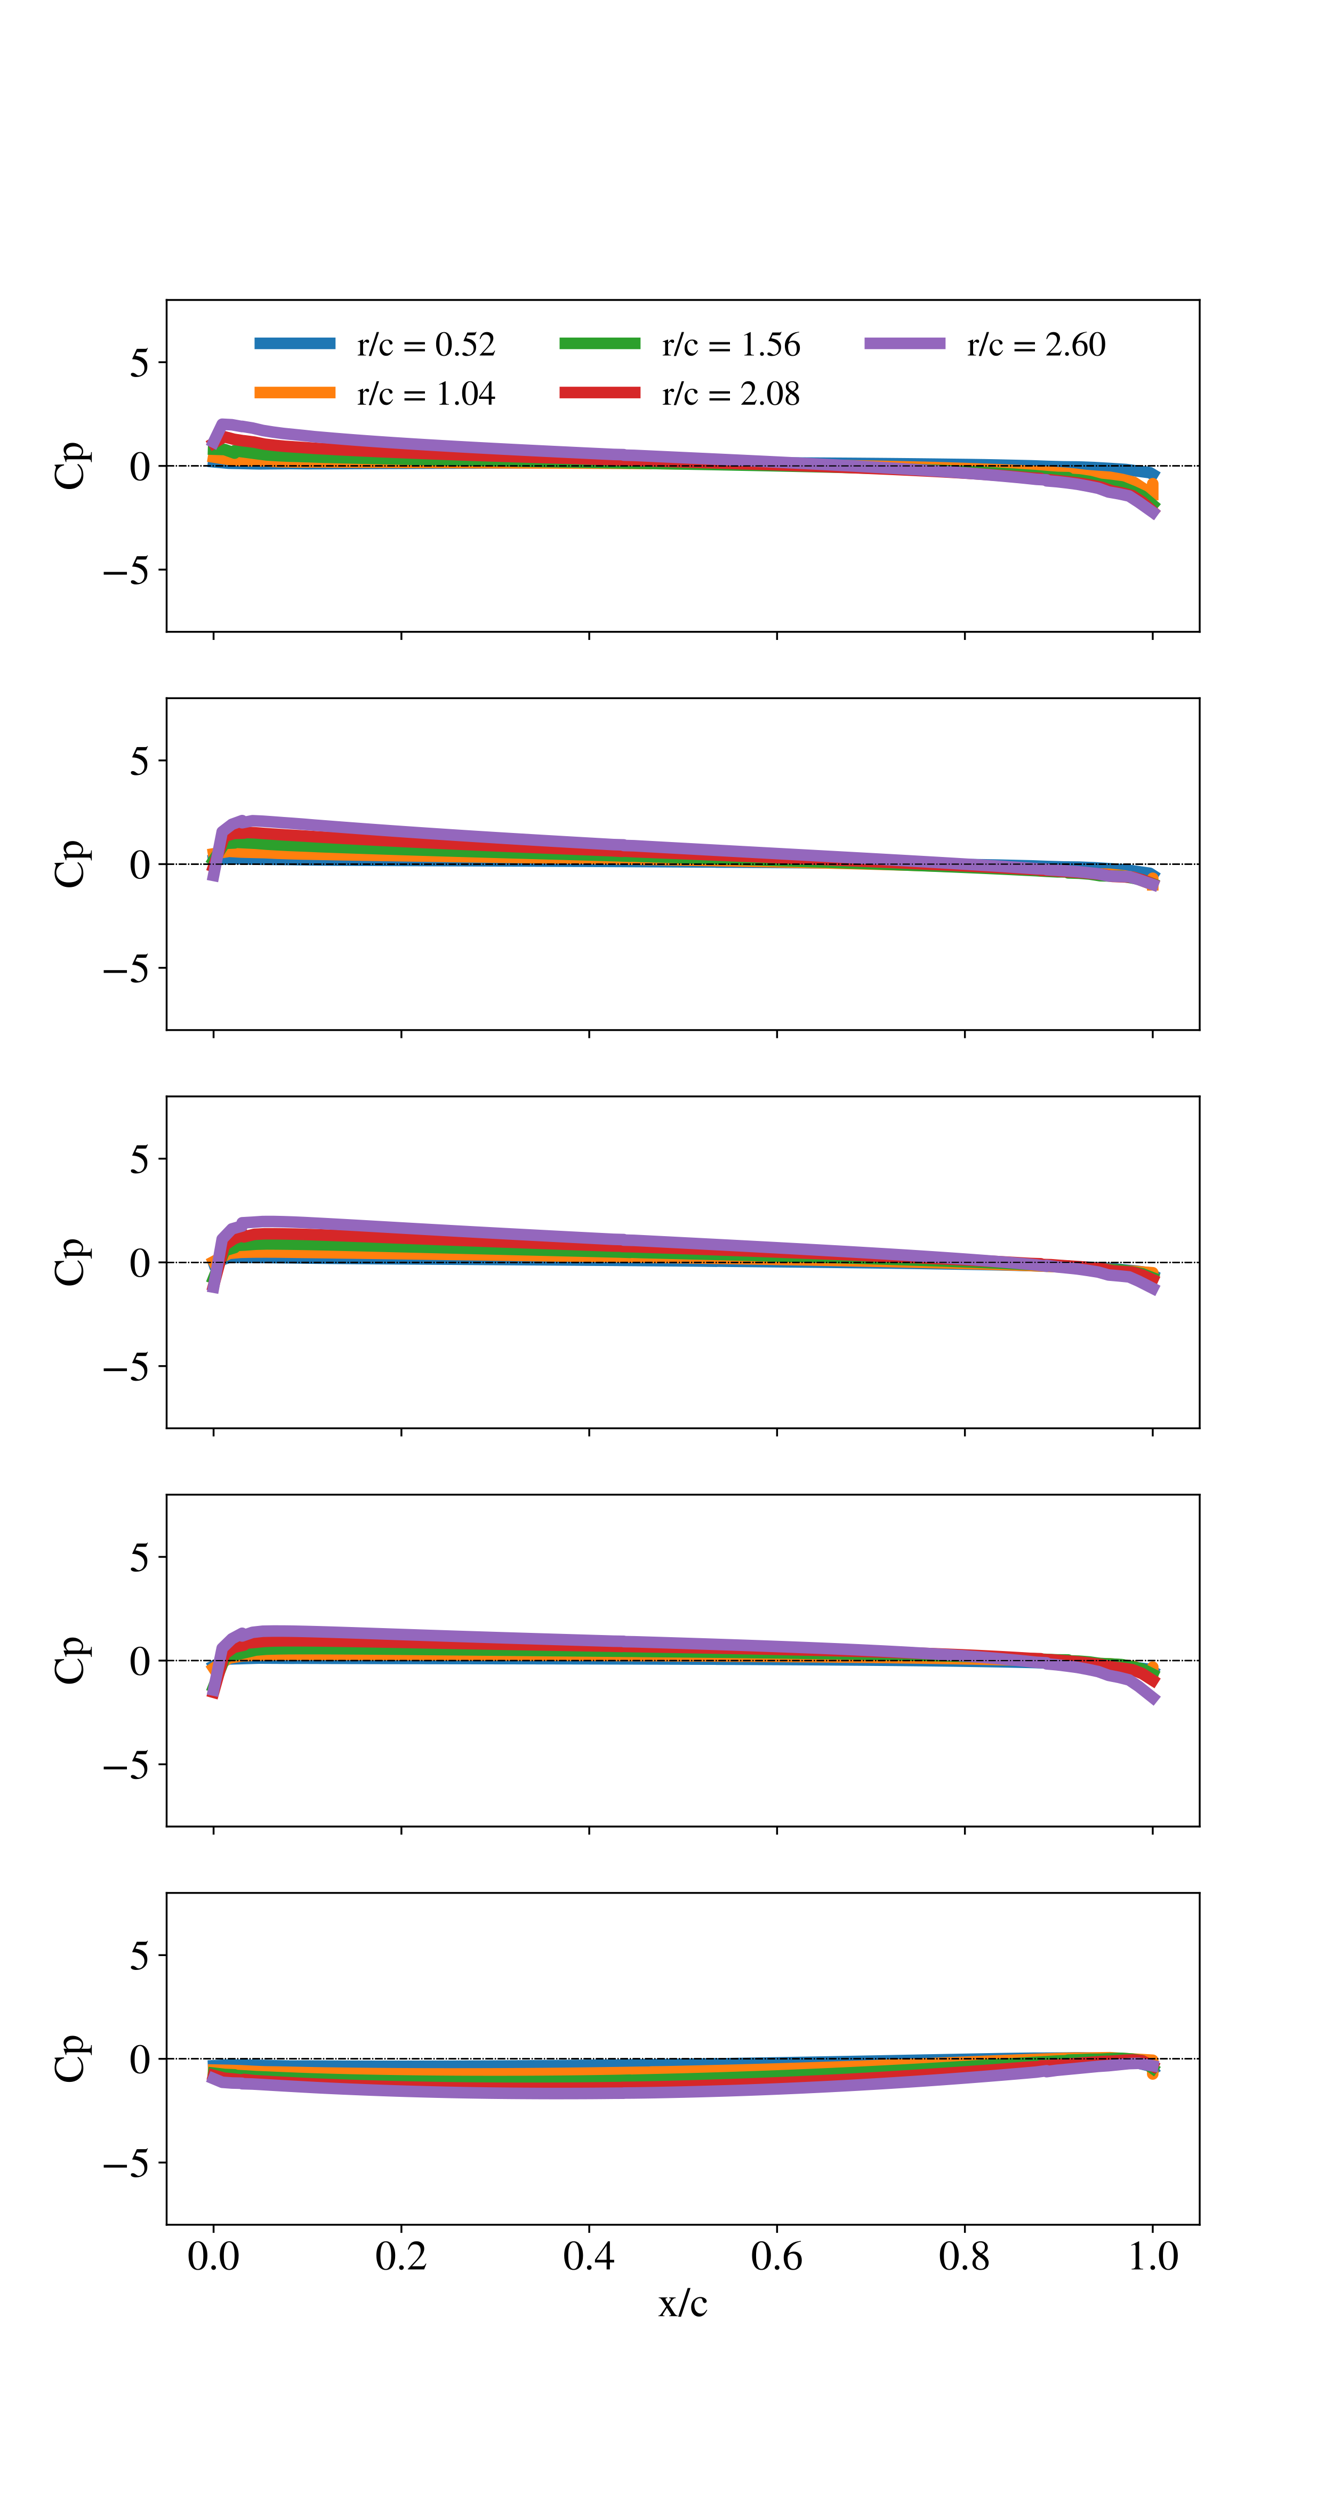<?xml version="1.0" encoding="utf-8" standalone="no"?>
<!DOCTYPE svg PUBLIC "-//W3C//DTD SVG 1.1//EN"
  "http://www.w3.org/Graphics/SVG/1.1/DTD/svg11.dtd">
<!-- Created with matplotlib (https://matplotlib.org/) -->
<svg height="1080pt" version="1.1" viewBox="0 0 576 1080" width="576pt" xmlns="http://www.w3.org/2000/svg" xmlns:xlink="http://www.w3.org/1999/xlink">
 <defs>
  <style type="text/css">*{stroke-linecap:butt;stroke-linejoin:round;}</style>
 </defs>
 <g id="figure_1">
  <g id="patch_1">
   <path d="M 0 1080 
L 576 1080 
L 576 0 
L 0 0 
z
" style="fill:#ffffff;"/>
  </g>
  <g id="axes_1">
   <g id="patch_2">
    <path d="M 72 272.979 
L 518.4 272.979 
L 518.4 129.6 
L 72 129.6 
z
" style="fill:#ffffff;"/>
   </g>
   <g id="matplotlib.axis_1">
    <g id="xtick_1">
     <g id="line2d_1">
      <defs>
       <path d="M 0 0 
L 0 3.5 
" id="mf83e1f91e7" style="stroke:#000000;stroke-width:0.8;"/>
      </defs>
      <g>
       <use style="fill:#ffffff;stroke:#000000;stroke-width:0.8;" x="92.291" xlink:href="#mf83e1f91e7" y="272.979"/>
      </g>
     </g>
    </g>
    <g id="xtick_2">
     <g id="line2d_2">
      <g>
       <use style="fill:#ffffff;stroke:#000000;stroke-width:0.8;" x="173.455" xlink:href="#mf83e1f91e7" y="272.979"/>
      </g>
     </g>
    </g>
    <g id="xtick_3">
     <g id="line2d_3">
      <g>
       <use style="fill:#ffffff;stroke:#000000;stroke-width:0.8;" x="254.618" xlink:href="#mf83e1f91e7" y="272.979"/>
      </g>
     </g>
    </g>
    <g id="xtick_4">
     <g id="line2d_4">
      <g>
       <use style="fill:#ffffff;stroke:#000000;stroke-width:0.8;" x="335.782" xlink:href="#mf83e1f91e7" y="272.979"/>
      </g>
     </g>
    </g>
    <g id="xtick_5">
     <g id="line2d_5">
      <g>
       <use style="fill:#ffffff;stroke:#000000;stroke-width:0.8;" x="416.945" xlink:href="#mf83e1f91e7" y="272.979"/>
      </g>
     </g>
    </g>
    <g id="xtick_6">
     <g id="line2d_6">
      <g>
       <use style="fill:#ffffff;stroke:#000000;stroke-width:0.8;" x="498.109" xlink:href="#mf83e1f91e7" y="272.979"/>
      </g>
     </g>
    </g>
   </g>
   <g id="matplotlib.axis_2">
    <g id="ytick_1">
     <g id="line2d_7">
      <defs>
       <path d="M 0 0 
L -3.5 0 
" id="m8a85b8bfd5" style="stroke:#000000;stroke-width:0.8;"/>
      </defs>
      <g>
       <use style="fill:#ffffff;stroke:#000000;stroke-width:0.8;" x="72" xlink:href="#m8a85b8bfd5" y="246.096"/>
      </g>
     </g>
     <g id="text_1">
      <!-- −5 -->
      <g transform="translate(43.67 252.242)scale(0.18 -0.18)">
       <defs>
        <path d="M 62.094 22 
L 6.406 22 
L 6.406 28.594 
L 62.094 28.594 
z
" id="STIXGeneral-Regular-8722"/>
        <path d="M 43.797 68.094 
L 40.203 59.594 
Q 39.594 58.297 37.5 58.297 
L 18.094 58.297 
L 14.094 49.797 
Q 25.094 47.703 30 45.25 
Q 34.906 42.797 39.094 37 
Q 42.594 32.203 42.594 24.297 
Q 42.594 17.094 40.25 12.188 
Q 37.906 7.297 32.797 3.5 
Q 26 -1.406 15.797 -1.406 
Q 10.094 -1.406 6.594 0.297 
Q 3.094 2 3.094 4.797 
Q 3.094 8.594 7.594 8.594 
Q 11.203 8.594 15 5.5 
Q 18.906 2.297 22.094 2.297 
Q 27.297 2.297 31.438 7.5 
Q 35.594 12.703 35.594 19.203 
Q 35.594 28.797 28.906 34.203 
Q 20.203 41.203 7.594 41.203 
Q 6.406 41.203 6.406 42 
L 6.5 42.5 
L 17.406 66.203 
L 38.094 66.203 
Q 39.797 66.203 40.75 66.703 
Q 41.703 67.203 42.906 68.797 
z
" id="STIXGeneral-Regular-53"/>
       </defs>
       <use xlink:href="#STIXGeneral-Regular-8722"/>
       <use x="68.5" xlink:href="#STIXGeneral-Regular-53"/>
      </g>
     </g>
    </g>
    <g id="ytick_2">
     <g id="line2d_8">
      <g>
       <use style="fill:#ffffff;stroke:#000000;stroke-width:0.8;" x="72" xlink:href="#m8a85b8bfd5" y="201.29"/>
      </g>
     </g>
     <g id="text_2">
      <!-- 0 -->
      <g transform="translate(56 207.436)scale(0.18 -0.18)">
       <defs>
        <path d="M 47.594 33 
Q 47.594 26.297 46.297 20.344 
Q 45 14.406 42.453 9.406 
Q 39.906 4.406 35.406 1.5 
Q 30.906 -1.406 25 -1.406 
Q 18.906 -1.406 14.297 1.688 
Q 9.703 4.797 7.203 10 
Q 4.703 15.203 3.547 21.094 
Q 2.406 27 2.406 33.594 
Q 2.406 42.906 4.703 50.344 
Q 7 57.797 12.344 62.688 
Q 17.703 67.594 25.406 67.594 
Q 35.203 67.594 41.391 58 
Q 47.594 48.406 47.594 33 
z
M 38 32.5 
Q 38 48.297 34.641 56.641 
Q 31.297 65 24.797 65 
Q 18.594 65 15.297 56.594 
Q 12 48.203 12 32.906 
Q 12 17.5 15.297 9.344 
Q 18.594 1.203 25 1.203 
Q 31.297 1.203 34.641 9.344 
Q 38 17.5 38 32.5 
z
" id="STIXGeneral-Regular-48"/>
       </defs>
       <use xlink:href="#STIXGeneral-Regular-48"/>
      </g>
     </g>
    </g>
    <g id="ytick_3">
     <g id="line2d_9">
      <g>
       <use style="fill:#ffffff;stroke:#000000;stroke-width:0.8;" x="72" xlink:href="#m8a85b8bfd5" y="156.484"/>
      </g>
     </g>
     <g id="text_3">
      <!-- 5 -->
      <g transform="translate(56 162.63)scale(0.18 -0.18)">
       <use xlink:href="#STIXGeneral-Regular-53"/>
      </g>
     </g>
    </g>
    <g id="text_4">
     <!-- Cp -->
     <g transform="translate(35.763 211.793)rotate(-90)scale(0.18 -0.18)">
      <defs>
       <path d="M 61.406 13.094 
L 63.297 11.297 
Q 54.406 -1.406 36 -1.406 
Q 21.5 -1.406 12.406 7.5 
Q 2.797 16.906 2.797 32.5 
Q 2.797 47.094 11.797 57.203 
Q 21.203 67.594 36.094 67.594 
Q 42.5 67.594 48 66.094 
Q 54.297 64.297 54.906 64.297 
Q 58.203 64.297 59.094 67.594 
L 61.094 67.594 
L 62 44.906 
L 59.703 44.906 
Q 58.094 52.094 54.5 56 
Q 47.406 63.594 38.406 63.594 
Q 27.297 63.594 20.844 55.438 
Q 14.406 47.297 14.406 34.094 
Q 14.406 18 21.594 10.203 
Q 28.297 3 39.406 3 
Q 46 3 50.797 5.297 
Q 55.594 7.594 61.406 13.094 
z
" id="STIXGeneral-Regular-67"/>
       <path d="M 15.906 45.797 
L 15.906 38.094 
Q 22.203 46 30.297 46 
Q 37.594 46 42.297 40 
Q 47 34 47 24.703 
Q 47 13.797 40.953 6.391 
Q 34.906 -1 26 -1 
Q 22.906 -1 20.75 -0.094 
Q 18.594 0.797 15.906 3.297 
L 15.906 -12.406 
Q 15.906 -17.094 17.5 -18.438 
Q 19.094 -19.797 24.703 -19.906 
L 24.703 -21.703 
L 0.5 -21.703 
L 0.5 -20 
Q 4.906 -19.594 6.203 -18.297 
Q 7.5 -17 7.5 -13.094 
L 7.5 33.703 
Q 7.5 37.203 6.703 38.297 
Q 5.906 39.406 3.406 39.406 
Q 1.797 39.406 0.906 39.297 
L 0.906 40.906 
Q 7.906 43 15.297 46 
z
M 15.906 33.406 
L 15.906 8.797 
Q 15.906 6.594 19.344 4.391 
Q 22.797 2.203 26.297 2.203 
Q 31.703 2.203 35.047 7.297 
Q 38.406 12.406 38.406 20.703 
Q 38.406 29.5 35.047 34.75 
Q 31.703 40 26.094 40 
Q 22.594 40 19.25 37.797 
Q 15.906 35.594 15.906 33.406 
z
" id="STIXGeneral-Regular-112"/>
      </defs>
      <use xlink:href="#STIXGeneral-Regular-67"/>
      <use x="66.7" xlink:href="#STIXGeneral-Regular-112"/>
     </g>
    </g>
   </g>
   <g id="line2d_10">
    <path clip-path="url(#pdbff5f86bf)" d="M 92.291 199.526 
L 98.776 200.114 
L 111.945 200.394 
L 118.759 200.328 
L 125.574 200.262 
L 132.388 200.325 
L 139.203 200.314 
L 146.018 200.278 
L 152.832 200.244 
L 159.647 200.214 
L 166.461 200.186 
L 173.276 200.162 
L 180.09 200.135 
L 186.905 200.11 
L 193.719 200.085 
L 200.534 200.061 
L 207.348 200.039 
L 214.163 200.018 
L 220.977 199.998 
L 227.792 199.981 
L 234.606 199.965 
L 241.421 199.95 
L 248.235 199.938 
L 255.05 199.928 
L 261.865 199.921 
L 268.679 199.916 
L 275.494 199.913 
L 282.308 199.913 
L 289.123 199.916 
L 295.937 199.922 
L 302.752 199.932 
L 309.566 199.937 
L 309.566 199.951 
L 316.381 199.959 
L 323.195 199.979 
L 330.01 200.002 
L 336.824 200.029 
L 343.639 200.06 
L 350.453 200.095 
L 357.268 200.134 
L 364.083 200.178 
L 370.897 200.227 
L 377.712 200.281 
L 384.526 200.341 
L 391.341 200.407 
L 398.155 200.477 
L 404.97 200.554 
L 411.784 200.638 
L 418.599 200.72 
L 425.413 200.82 
L 432.228 200.959 
L 439.042 201.109 
L 445.857 201.266 
L 452.671 201.518 
L 459.486 201.7 
L 466.301 201.768 
L 473.115 202.032 
L 479.914 202.425 
L 486.589 202.857 
L 491.015 203.451 
L 496.869 204.211 
L 498.109 204.956 
" style="fill:none;stroke:#1f77b4;stroke-linecap:square;stroke-width:5;"/>
   </g>
   <g id="line2d_11">
    <path clip-path="url(#pdbff5f86bf)" d="M 72 201.29 
L 518.4 201.29 
" style="fill:none;stroke:#000000;stroke-dasharray:3.2,0.8,0.5,0.8;stroke-dashoffset:0;stroke-width:0.5;"/>
   </g>
   <g id="line2d_12">
    <path clip-path="url(#pdbff5f86bf)" d="M 92.291 197.439 
L 98.984 198.517 
L 104.087 199.062 
L 109.29 199.114 
L 114.505 199.137 
L 119.721 199.417 
L 124.936 199.513 
L 130.151 199.573 
L 135.367 199.578 
L 140.582 199.6 
L 145.797 199.655 
L 151.013 199.668 
L 156.228 199.693 
L 161.444 199.715 
L 166.659 199.737 
L 171.874 199.758 
L 177.09 199.779 
L 182.305 199.797 
L 187.52 199.814 
L 192.736 199.83 
L 197.951 199.847 
L 203.166 199.864 
L 208.382 199.882 
L 213.597 199.905 
L 218.813 199.928 
L 224.028 199.95 
L 229.243 199.974 
L 234.459 199.998 
L 239.674 200.022 
L 244.889 200.047 
L 250.105 200.074 
L 255.32 200.102 
L 260.536 200.131 
L 265.751 200.162 
L 270.966 200.194 
L 276.182 200.228 
L 281.397 200.282 
L 281.397 200.246 
L 286.612 200.301 
L 291.828 200.341 
L 297.043 200.383 
L 302.258 200.427 
L 307.474 200.473 
L 312.689 200.522 
L 317.905 200.574 
L 323.12 200.628 
L 328.335 200.686 
L 333.551 200.746 
L 338.766 200.81 
L 343.981 200.878 
L 349.197 200.95 
L 354.412 201.026 
L 359.627 201.107 
L 364.843 201.193 
L 370.058 201.284 
L 375.274 201.381 
L 380.489 201.484 
L 385.704 201.594 
L 390.92 201.712 
L 396.135 201.836 
L 401.35 201.97 
L 406.566 202.113 
L 411.781 202.266 
L 416.997 202.431 
L 422.212 202.608 
L 427.427 202.801 
L 432.643 203.001 
L 437.858 203.231 
L 443.073 203.433 
L 448.289 203.694 
L 453.504 204.038 
L 458.719 204.367 
L 463.935 204.788 
L 469.15 205.449 
L 474.366 205.855 
L 479.581 206.201 
L 484.784 207.117 
L 489.887 208.35 
L 498.109 213.734 
L 498.109 208.989 
L 498.109 213.695 
" style="fill:none;stroke:#ff7f0e;stroke-linecap:square;stroke-width:5;"/>
   </g>
   <g id="line2d_13">
    <path clip-path="url(#pdbff5f86bf)" d="M 72 201.29 
L 518.4 201.29 
" style="fill:none;stroke:#000000;stroke-dasharray:3.2,0.8,0.5,0.8;stroke-dashoffset:0;stroke-width:0.5;"/>
   </g>
   <g id="line2d_14">
    <path clip-path="url(#pdbff5f86bf)" d="M 92.291 194.068 
L 97.039 194.215 
L 101.387 195.772 
L 101.387 194.719 
L 110.592 195.954 
L 115.21 196.55 
L 119.828 196.843 
L 124.446 197.063 
L 129.064 197.19 
L 133.682 197.322 
L 138.3 197.5 
L 142.918 197.613 
L 147.536 197.735 
L 152.153 197.848 
L 156.771 197.957 
L 161.389 198.061 
L 166.007 198.161 
L 170.625 198.257 
L 175.243 198.35 
L 179.861 198.44 
L 184.479 198.527 
L 189.097 198.613 
L 193.715 198.697 
L 198.333 198.78 
L 202.951 198.862 
L 207.569 198.943 
L 212.187 199.024 
L 216.805 199.105 
L 221.423 199.186 
L 226.041 199.264 
L 230.658 199.34 
L 235.276 199.416 
L 239.894 199.49 
L 244.512 199.568 
L 249.13 199.649 
L 253.748 199.73 
L 258.366 199.81 
L 262.984 199.891 
L 267.602 199.971 
L 272.22 200.091 
L 272.22 200.011 
L 276.838 200.131 
L 281.456 200.213 
L 286.074 200.295 
L 290.692 200.378 
L 295.31 200.462 
L 299.928 200.547 
L 304.546 200.633 
L 309.164 200.72 
L 313.781 200.809 
L 318.399 200.899 
L 323.017 200.991 
L 327.635 201.085 
L 332.253 201.181 
L 336.871 201.279 
L 341.489 201.379 
L 346.107 201.482 
L 350.725 201.588 
L 355.343 201.697 
L 359.961 201.81 
L 364.579 201.927 
L 369.197 202.048 
L 373.815 202.174 
L 378.433 202.306 
L 383.051 202.444 
L 387.669 202.589 
L 392.287 202.741 
L 396.904 202.901 
L 401.522 203.071 
L 406.14 203.25 
L 410.758 203.441 
L 415.376 203.644 
L 419.994 203.86 
L 424.612 204.092 
L 429.23 204.341 
L 433.848 204.61 
L 438.466 204.898 
L 443.084 205.216 
L 447.702 205.525 
L 452.32 205.93 
L 456.938 206.285 
L 461.556 206.375 
L 461.556 207.057 
L 466.174 207.331 
L 470.792 208.015 
L 475.41 209.251 
L 480.027 209.744 
L 484.645 210.368 
L 489.232 212.232 
L 493.578 214.25 
L 498.109 218.104 
" style="fill:none;stroke:#2ca02c;stroke-linecap:square;stroke-width:5;"/>
   </g>
   <g id="line2d_15">
    <path clip-path="url(#pdbff5f86bf)" d="M 72 201.29 
L 518.4 201.29 
" style="fill:none;stroke:#000000;stroke-dasharray:3.2,0.8,0.5,0.8;stroke-dashoffset:0;stroke-width:0.5;"/>
   </g>
   <g id="line2d_16">
    <path clip-path="url(#pdbff5f86bf)" d="M 92.291 191.478 
L 96.909 188.702 
L 101.065 189.791 
L 105.45 190.489 
L 105.45 190.446 
L 109.863 191.01 
L 114.277 191.898 
L 118.691 192.417 
L 123.105 192.834 
L 127.519 193.131 
L 131.933 193.415 
L 136.346 193.732 
L 140.76 193.971 
L 145.174 194.218 
L 149.588 194.447 
L 154.002 194.667 
L 158.416 194.876 
L 162.83 195.077 
L 167.243 195.27 
L 171.657 195.456 
L 176.071 195.637 
L 180.485 195.813 
L 184.899 195.985 
L 193.726 196.319 
L 198.14 196.478 
L 202.554 196.634 
L 206.968 196.783 
L 211.382 196.931 
L 215.796 197.075 
L 220.21 197.218 
L 224.623 197.36 
L 229.037 197.498 
L 233.451 197.636 
L 237.865 197.77 
L 242.279 197.907 
L 246.693 198.045 
L 251.106 198.184 
L 255.52 198.322 
L 259.934 198.46 
L 264.348 198.603 
L 268.762 198.812 
L 268.762 198.673 
L 273.176 198.88 
L 277.59 199.016 
L 282.003 199.152 
L 286.417 199.287 
L 290.831 199.422 
L 295.245 199.558 
L 299.659 199.694 
L 304.073 199.83 
L 308.486 199.967 
L 312.9 200.108 
L 317.314 200.249 
L 321.728 200.386 
L 326.142 200.515 
L 330.556 200.654 
L 334.97 200.811 
L 339.383 200.973 
L 343.797 201.131 
L 348.211 201.284 
L 352.625 201.43 
L 357.039 201.586 
L 361.453 201.765 
L 365.866 201.944 
L 370.28 202.124 
L 374.694 202.306 
L 379.108 202.49 
L 383.522 202.68 
L 387.936 202.877 
L 392.35 203.081 
L 396.763 203.293 
L 401.177 203.514 
L 405.591 203.745 
L 410.005 203.987 
L 414.419 204.242 
L 418.833 204.51 
L 423.247 204.793 
L 427.66 205.093 
L 432.074 205.411 
L 436.488 205.75 
L 440.902 206.113 
L 445.316 206.5 
L 449.73 206.699 
L 449.73 207.15 
L 454.143 207.335 
L 458.557 207.868 
L 462.971 208.356 
L 467.385 208.924 
L 471.799 209.711 
L 476.213 210.59 
L 480.627 212.168 
L 485.04 213.045 
L 489.425 214.223 
L 493.581 216.908 
L 498.109 220.974 
" style="fill:none;stroke:#d62728;stroke-linecap:square;stroke-width:5;"/>
   </g>
   <g id="line2d_17">
    <path clip-path="url(#pdbff5f86bf)" d="M 72 201.29 
L 518.4 201.29 
" style="fill:none;stroke:#000000;stroke-dasharray:3.2,0.8,0.5,0.8;stroke-dashoffset:0;stroke-width:0.5;"/>
   </g>
   <g id="line2d_18">
    <path clip-path="url(#pdbff5f86bf)" d="M 92.291 191.024 
L 96.01 183.29 
L 100.206 183.509 
L 104.633 184.3 
L 104.633 184.203 
L 109.09 184.929 
L 113.546 185.981 
L 118.003 186.69 
L 122.46 187.282 
L 126.916 187.731 
L 131.373 188.18 
L 135.829 188.666 
L 140.286 189.048 
L 144.743 189.431 
L 149.199 189.789 
L 153.656 190.134 
L 158.112 190.465 
L 162.569 190.782 
L 167.026 191.088 
L 171.482 191.383 
L 175.939 191.669 
L 180.395 191.947 
L 184.852 192.217 
L 193.765 192.736 
L 198.222 192.987 
L 202.678 193.232 
L 207.135 193.473 
L 211.592 193.71 
L 216.048 193.943 
L 220.505 194.172 
L 224.961 194.398 
L 229.418 194.62 
L 233.875 194.841 
L 238.331 195.059 
L 242.788 195.275 
L 247.244 195.489 
L 251.701 195.702 
L 256.158 195.913 
L 260.614 196.122 
L 265.071 196.331 
L 269.527 196.435 
L 269.527 196.642 
L 273.984 196.745 
L 278.44 196.951 
L 282.897 197.158 
L 287.354 197.363 
L 291.81 197.569 
L 296.267 197.776 
L 300.723 197.982 
L 305.18 198.189 
L 309.637 198.397 
L 314.093 198.606 
L 318.55 198.816 
L 323.006 199.028 
L 327.463 199.241 
L 331.92 199.455 
L 336.376 199.672 
L 340.833 199.891 
L 345.289 200.112 
L 349.746 200.336 
L 354.203 200.564 
L 358.659 200.794 
L 363.116 201.029 
L 367.572 201.267 
L 372.029 201.511 
L 376.486 201.759 
L 380.942 202.013 
L 385.399 202.273 
L 389.855 202.54 
L 394.312 202.815 
L 398.769 203.098 
L 403.225 203.389 
L 407.682 203.69 
L 412.138 204.002 
L 416.595 204.327 
L 421.052 204.665 
L 425.508 205.019 
L 429.965 205.389 
L 434.421 205.779 
L 438.878 206.19 
L 443.335 206.623 
L 447.791 207.094 
L 452.248 207.344 
L 452.248 207.745 
L 456.704 208.107 
L 461.161 208.614 
L 465.618 209.215 
L 470.074 210.036 
L 474.531 210.941 
L 478.987 212.566 
L 483.444 213.337 
L 487.871 214.29 
L 492.067 217.007 
L 498.109 221.29 
" style="fill:none;stroke:#9467bd;stroke-linecap:square;stroke-width:5;"/>
   </g>
   <g id="line2d_19">
    <path clip-path="url(#pdbff5f86bf)" d="M 72 201.29 
L 518.4 201.29 
" style="fill:none;stroke:#000000;stroke-dasharray:3.2,0.8,0.5,0.8;stroke-dashoffset:0;stroke-width:0.5;"/>
   </g>
   <g id="patch_3">
    <path d="M 72 272.979 
L 72 129.6 
" style="fill:none;stroke:#000000;stroke-linecap:square;stroke-linejoin:miter;stroke-width:0.8;"/>
   </g>
   <g id="patch_4">
    <path d="M 518.4 272.979 
L 518.4 129.6 
" style="fill:none;stroke:#000000;stroke-linecap:square;stroke-linejoin:miter;stroke-width:0.8;"/>
   </g>
   <g id="patch_5">
    <path d="M 72 272.979 
L 518.4 272.979 
" style="fill:none;stroke:#000000;stroke-linecap:square;stroke-linejoin:miter;stroke-width:0.8;"/>
   </g>
   <g id="patch_6">
    <path d="M 72 129.6 
L 518.4 129.6 
" style="fill:none;stroke:#000000;stroke-linecap:square;stroke-linejoin:miter;stroke-width:0.8;"/>
   </g>
   <g id="legend_1">
    <g id="line2d_20">
     <path d="M 112.498 148.343 
L 142.486 148.343 
" style="fill:none;stroke:#1f77b4;stroke-linecap:square;stroke-width:5;"/>
    </g>
    <g id="line2d_21"/>
    <g id="text_5">
     <!-- r/c = 0.52 -->
     <g transform="translate(154.481 153.59)scale(0.15 -0.15)">
      <defs>
       <path d="M 16 45.797 
L 16 36.594 
Q 19.797 42 22.344 44 
Q 24.906 46 28 46 
Q 30.594 46 32.047 44.594 
Q 33.5 43.203 33.5 40.703 
Q 33.5 38.594 32.453 37.391 
Q 31.406 36.203 29.594 36.203 
Q 27.703 36.203 25.594 38.203 
Q 24 39.703 23 39.703 
Q 20.906 39.703 18.453 36.797 
Q 16 33.906 16 31.5 
L 16 9 
Q 16 4.703 17.703 3.203 
Q 19.406 1.703 24.5 1.5 
L 24.5 0 
L 0.5 0 
L 0.5 1.5 
Q 5.297 2.406 6.438 3.5 
Q 7.594 4.594 7.594 8.406 
L 7.594 33.406 
Q 7.594 36.703 6.844 38.047 
Q 6.094 39.406 4.203 39.406 
Q 2.594 39.406 0.703 39 
L 0.703 40.594 
Q 7 42.594 15.5 46 
z
" id="STIXGeneral-Regular-114"/>
       <path d="M 28.703 67.594 
L 5.906 -1.406 
L -0.906 -1.406 
L 22 67.594 
z
" id="STIXGeneral-Regular-47"/>
       <path d="M 39.797 15.594 
L 41.203 14.703 
Q 36.906 6.297 33 3.203 
Q 27.906 -1 21.5 -1 
Q 13.203 -1 7.844 5.25 
Q 2.5 11.5 2.5 21.203 
Q 2.5 33.906 10.906 40.906 
Q 17.094 46 24.406 46 
Q 30.703 46 35.25 42.953 
Q 39.797 39.906 39.797 35.703 
Q 39.797 34 38.391 32.75 
Q 37 31.5 35.094 31.5 
Q 31.594 31.5 30.297 36.094 
L 29.703 38.297 
Q 28.906 41.094 27.703 42.094 
Q 26.5 43.094 23.797 43.094 
Q 17.703 43.094 13.953 38.297 
Q 10.203 33.5 10.203 25.703 
Q 10.203 17.094 14.5 11.641 
Q 18.797 6.203 25.703 6.203 
Q 30 6.203 33.094 8.25 
Q 36.203 10.297 39.797 15.594 
z
" id="STIXGeneral-Regular-99"/>
       <path id="STIXGeneral-Regular-32"/>
       <path d="M 63.703 32 
L 4.797 32 
L 4.797 38.594 
L 63.703 38.594 
z
M 63.703 12 
L 4.797 12 
L 4.797 18.594 
L 63.703 18.594 
z
" id="STIXGeneral-Regular-61"/>
       <path d="M 18.094 4.297 
Q 18.094 2.094 16.438 0.5 
Q 14.797 -1.094 12.5 -1.094 
Q 10.203 -1.094 8.594 0.5 
Q 7 2.094 7 4.391 
Q 7 6.703 8.641 8.344 
Q 10.297 10 12.594 10 
Q 14.797 10 16.438 8.297 
Q 18.094 6.594 18.094 4.297 
z
" id="STIXGeneral-Regular-46"/>
       <path d="M 47.406 13.703 
L 42 0 
L 2.906 0 
L 2.906 1.203 
L 20.703 20.094 
Q 27.703 27.406 30.703 33.5 
Q 33.703 39.594 33.703 46.094 
Q 33.703 52.797 30 56.5 
Q 26.297 60.203 19.797 60.203 
Q 14.406 60.203 11.25 57.391 
Q 8.094 54.594 5.094 47.203 
L 3 47.703 
Q 4.703 57 9.844 62.297 
Q 15 67.594 23.797 67.594 
Q 32.094 67.594 37.188 62.594 
Q 42.297 57.594 42.297 50 
Q 42.297 38.703 29.5 25.203 
L 13 7.594 
L 36.406 7.594 
Q 39.703 7.594 41.641 8.891 
Q 43.594 10.203 46 14.297 
z
" id="STIXGeneral-Regular-50"/>
      </defs>
      <use xlink:href="#STIXGeneral-Regular-114"/>
      <use x="33.3" xlink:href="#STIXGeneral-Regular-47"/>
      <use x="61.1" xlink:href="#STIXGeneral-Regular-99"/>
      <use x="105.5" xlink:href="#STIXGeneral-Regular-32"/>
      <use x="130.5" xlink:href="#STIXGeneral-Regular-61"/>
      <use x="199" xlink:href="#STIXGeneral-Regular-32"/>
      <use x="224" xlink:href="#STIXGeneral-Regular-48"/>
      <use x="274" xlink:href="#STIXGeneral-Regular-46"/>
      <use x="299" xlink:href="#STIXGeneral-Regular-53"/>
      <use x="349" xlink:href="#STIXGeneral-Regular-50"/>
     </g>
    </g>
    <g id="line2d_22">
     <path d="M 112.498 169.589 
L 142.486 169.589 
" style="fill:none;stroke:#ff7f0e;stroke-linecap:square;stroke-width:5;"/>
    </g>
    <g id="line2d_23"/>
    <g id="text_6">
     <!-- r/c = 1.04 -->
     <g transform="translate(154.481 174.837)scale(0.15 -0.15)">
      <defs>
       <path d="M 39.406 0 
L 11.797 0 
L 11.797 1.5 
Q 17.297 1.797 19.297 3.547 
Q 21.297 5.297 21.297 9.5 
L 21.297 54.406 
Q 21.297 59.297 18.297 59.297 
Q 16.906 59.297 13.797 58.094 
L 11.094 57.094 
L 11.094 58.5 
L 29 67.594 
L 29.906 67.297 
L 29.906 7.594 
Q 29.906 4.297 31.906 2.891 
Q 33.906 1.5 39.406 1.5 
z
" id="STIXGeneral-Regular-49"/>
       <path d="M 47.297 16.703 
L 37 16.703 
L 37 0 
L 29.203 0 
L 29.203 16.703 
L 1.203 16.703 
L 1.203 23.094 
L 32.594 67.594 
L 37 67.594 
L 37 23.094 
L 47.297 23.094 
z
M 29.203 23.094 
L 29.203 57.406 
L 5.203 23.094 
z
" id="STIXGeneral-Regular-52"/>
      </defs>
      <use xlink:href="#STIXGeneral-Regular-114"/>
      <use x="33.3" xlink:href="#STIXGeneral-Regular-47"/>
      <use x="61.1" xlink:href="#STIXGeneral-Regular-99"/>
      <use x="105.5" xlink:href="#STIXGeneral-Regular-32"/>
      <use x="130.5" xlink:href="#STIXGeneral-Regular-61"/>
      <use x="199" xlink:href="#STIXGeneral-Regular-32"/>
      <use x="224" xlink:href="#STIXGeneral-Regular-49"/>
      <use x="274" xlink:href="#STIXGeneral-Regular-46"/>
      <use x="299" xlink:href="#STIXGeneral-Regular-48"/>
      <use x="349" xlink:href="#STIXGeneral-Regular-52"/>
     </g>
    </g>
    <g id="line2d_24">
     <path d="M 244.295 148.343 
L 274.283 148.343 
" style="fill:none;stroke:#2ca02c;stroke-linecap:square;stroke-width:5;"/>
    </g>
    <g id="line2d_25"/>
    <g id="text_7">
     <!-- r/c = 1.56 -->
     <g transform="translate(286.279 153.59)scale(0.15 -0.15)">
      <defs>
       <path d="M 44.594 68.406 
L 44.797 66.797 
Q 33 64.906 25.094 57.25 
Q 17.203 49.594 15.203 38.297 
Q 21 42.797 27.906 42.797 
Q 36.703 42.797 41.75 37.188 
Q 46.797 31.594 46.797 21.906 
Q 46.797 12.094 41.703 5.906 
Q 35.797 -1.406 25.797 -1.406 
Q 13.594 -1.406 8.094 8.703 
Q 3.406 17.297 3.406 27.906 
Q 3.406 44.297 14.297 55.5 
Q 20.5 61.906 27.047 64.547 
Q 33.594 67.203 44.594 68.406 
z
M 37.797 18.797 
Q 37.797 38.203 24.297 38.203 
Q 19.297 38.203 16 35.547 
Q 12.703 32.906 12.703 26.594 
Q 12.703 14.906 16.344 8.156 
Q 20 1.406 26.906 1.406 
Q 32.203 1.406 35 6.156 
Q 37.797 10.906 37.797 18.797 
z
" id="STIXGeneral-Regular-54"/>
      </defs>
      <use xlink:href="#STIXGeneral-Regular-114"/>
      <use x="33.3" xlink:href="#STIXGeneral-Regular-47"/>
      <use x="61.1" xlink:href="#STIXGeneral-Regular-99"/>
      <use x="105.5" xlink:href="#STIXGeneral-Regular-32"/>
      <use x="130.5" xlink:href="#STIXGeneral-Regular-61"/>
      <use x="199" xlink:href="#STIXGeneral-Regular-32"/>
      <use x="224" xlink:href="#STIXGeneral-Regular-49"/>
      <use x="274" xlink:href="#STIXGeneral-Regular-46"/>
      <use x="299" xlink:href="#STIXGeneral-Regular-53"/>
      <use x="349" xlink:href="#STIXGeneral-Regular-54"/>
     </g>
    </g>
    <g id="line2d_26">
     <path d="M 244.295 169.589 
L 274.283 169.589 
" style="fill:none;stroke:#d62728;stroke-linecap:square;stroke-width:5;"/>
    </g>
    <g id="line2d_27"/>
    <g id="text_8">
     <!-- r/c = 2.08 -->
     <g transform="translate(286.279 174.837)scale(0.15 -0.15)">
      <defs>
       <path d="M 44.5 15.5 
Q 44.5 7.797 39.141 3.188 
Q 33.797 -1.406 24.797 -1.406 
Q 16.406 -1.406 11 3.188 
Q 5.594 7.797 5.594 14.906 
Q 5.594 20.203 8.188 23.953 
Q 10.797 27.703 18.594 33.203 
Q 11.094 39.406 8.641 43.203 
Q 6.203 47 6.203 52 
Q 6.203 59.094 11.641 63.344 
Q 17.094 67.594 25.594 67.594 
Q 32.906 67.594 37.656 63.438 
Q 42.406 59.297 42.406 53.297 
Q 42.406 47.797 39.547 44.5 
Q 36.703 41.203 29 37.094 
Q 38 31.094 41.25 26.391 
Q 44.5 21.703 44.5 15.5 
z
M 35.5 53.297 
Q 35.5 58.5 32.594 61.641 
Q 29.703 64.797 24.594 64.797 
Q 19.5 64.797 16.547 62.141 
Q 13.594 59.5 13.594 54.891 
Q 13.594 50.297 16.547 46.547 
Q 19.5 42.797 26.094 38.906 
Q 31.203 41.906 33.344 45.25 
Q 35.5 48.594 35.5 53.297 
z
M 27.094 27.203 
L 21.203 31.203 
Q 16.797 27.594 15 24.141 
Q 13.203 20.703 13.203 15.797 
Q 13.203 9 16.641 5.203 
Q 20.094 1.406 25.906 1.406 
Q 30.797 1.406 33.844 4.453 
Q 36.906 7.5 36.906 12.406 
Q 36.906 16.906 34.594 20.297 
Q 32.297 23.703 27.094 27.203 
z
" id="STIXGeneral-Regular-56"/>
      </defs>
      <use xlink:href="#STIXGeneral-Regular-114"/>
      <use x="33.3" xlink:href="#STIXGeneral-Regular-47"/>
      <use x="61.1" xlink:href="#STIXGeneral-Regular-99"/>
      <use x="105.5" xlink:href="#STIXGeneral-Regular-32"/>
      <use x="130.5" xlink:href="#STIXGeneral-Regular-61"/>
      <use x="199" xlink:href="#STIXGeneral-Regular-32"/>
      <use x="224" xlink:href="#STIXGeneral-Regular-50"/>
      <use x="274" xlink:href="#STIXGeneral-Regular-46"/>
      <use x="299" xlink:href="#STIXGeneral-Regular-48"/>
      <use x="349" xlink:href="#STIXGeneral-Regular-56"/>
     </g>
    </g>
    <g id="line2d_28">
     <path d="M 376.093 148.343 
L 406.081 148.343 
" style="fill:none;stroke:#9467bd;stroke-linecap:square;stroke-width:5;"/>
    </g>
    <g id="line2d_29"/>
    <g id="text_9">
     <!-- r/c = 2.60 -->
     <g transform="translate(418.076 153.59)scale(0.15 -0.15)">
      <use xlink:href="#STIXGeneral-Regular-114"/>
      <use x="33.3" xlink:href="#STIXGeneral-Regular-47"/>
      <use x="61.1" xlink:href="#STIXGeneral-Regular-99"/>
      <use x="105.5" xlink:href="#STIXGeneral-Regular-32"/>
      <use x="130.5" xlink:href="#STIXGeneral-Regular-61"/>
      <use x="199" xlink:href="#STIXGeneral-Regular-32"/>
      <use x="224" xlink:href="#STIXGeneral-Regular-50"/>
      <use x="274" xlink:href="#STIXGeneral-Regular-46"/>
      <use x="299" xlink:href="#STIXGeneral-Regular-54"/>
      <use x="349" xlink:href="#STIXGeneral-Regular-48"/>
     </g>
    </g>
   </g>
  </g>
  <g id="axes_2">
   <g id="patch_7">
    <path d="M 72 445.034 
L 518.4 445.034 
L 518.4 301.655 
L 72 301.655 
z
" style="fill:#ffffff;"/>
   </g>
   <g id="matplotlib.axis_3">
    <g id="xtick_7">
     <g id="line2d_30">
      <g>
       <use style="fill:#ffffff;stroke:#000000;stroke-width:0.8;" x="92.291" xlink:href="#mf83e1f91e7" y="445.034"/>
      </g>
     </g>
    </g>
    <g id="xtick_8">
     <g id="line2d_31">
      <g>
       <use style="fill:#ffffff;stroke:#000000;stroke-width:0.8;" x="173.455" xlink:href="#mf83e1f91e7" y="445.034"/>
      </g>
     </g>
    </g>
    <g id="xtick_9">
     <g id="line2d_32">
      <g>
       <use style="fill:#ffffff;stroke:#000000;stroke-width:0.8;" x="254.618" xlink:href="#mf83e1f91e7" y="445.034"/>
      </g>
     </g>
    </g>
    <g id="xtick_10">
     <g id="line2d_33">
      <g>
       <use style="fill:#ffffff;stroke:#000000;stroke-width:0.8;" x="335.782" xlink:href="#mf83e1f91e7" y="445.034"/>
      </g>
     </g>
    </g>
    <g id="xtick_11">
     <g id="line2d_34">
      <g>
       <use style="fill:#ffffff;stroke:#000000;stroke-width:0.8;" x="416.945" xlink:href="#mf83e1f91e7" y="445.034"/>
      </g>
     </g>
    </g>
    <g id="xtick_12">
     <g id="line2d_35">
      <g>
       <use style="fill:#ffffff;stroke:#000000;stroke-width:0.8;" x="498.109" xlink:href="#mf83e1f91e7" y="445.034"/>
      </g>
     </g>
    </g>
   </g>
   <g id="matplotlib.axis_4">
    <g id="ytick_4">
     <g id="line2d_36">
      <g>
       <use style="fill:#ffffff;stroke:#000000;stroke-width:0.8;" x="72" xlink:href="#m8a85b8bfd5" y="418.151"/>
      </g>
     </g>
     <g id="text_10">
      <!-- −5 -->
      <g transform="translate(43.67 424.298)scale(0.18 -0.18)">
       <use xlink:href="#STIXGeneral-Regular-8722"/>
       <use x="68.5" xlink:href="#STIXGeneral-Regular-53"/>
      </g>
     </g>
    </g>
    <g id="ytick_5">
     <g id="line2d_37">
      <g>
       <use style="fill:#ffffff;stroke:#000000;stroke-width:0.8;" x="72" xlink:href="#m8a85b8bfd5" y="373.345"/>
      </g>
     </g>
     <g id="text_11">
      <!-- 0 -->
      <g transform="translate(56 379.492)scale(0.18 -0.18)">
       <use xlink:href="#STIXGeneral-Regular-48"/>
      </g>
     </g>
    </g>
    <g id="ytick_6">
     <g id="line2d_38">
      <g>
       <use style="fill:#ffffff;stroke:#000000;stroke-width:0.8;" x="72" xlink:href="#m8a85b8bfd5" y="328.539"/>
      </g>
     </g>
     <g id="text_12">
      <!-- 5 -->
      <g transform="translate(56 334.686)scale(0.18 -0.18)">
       <use xlink:href="#STIXGeneral-Regular-53"/>
      </g>
     </g>
    </g>
    <g id="text_13">
     <!-- Cp -->
     <g transform="translate(35.763 383.848)rotate(-90)scale(0.18 -0.18)">
      <use xlink:href="#STIXGeneral-Regular-67"/>
      <use x="66.7" xlink:href="#STIXGeneral-Regular-112"/>
     </g>
    </g>
   </g>
   <g id="line2d_39">
    <path clip-path="url(#p551247945c)" d="M 92.291 371.653 
L 98.776 370.872 
L 111.945 371.228 
L 118.759 371.296 
L 125.574 371.349 
L 132.388 371.473 
L 139.203 371.543 
L 146.018 371.59 
L 152.832 371.629 
L 159.647 371.664 
L 166.461 371.7 
L 173.276 371.736 
L 180.09 371.767 
L 186.905 371.798 
L 193.719 371.829 
L 200.534 371.86 
L 207.348 371.89 
L 214.163 371.921 
L 220.977 371.952 
L 227.792 371.983 
L 234.606 372.015 
L 241.421 372.047 
L 248.235 372.08 
L 255.05 372.114 
L 261.865 372.148 
L 268.679 372.184 
L 275.494 372.221 
L 282.308 372.259 
L 289.123 372.299 
L 295.937 372.34 
L 302.752 372.383 
L 309.566 372.405 
L 309.566 372.45 
L 316.381 372.474 
L 323.195 372.522 
L 330.01 372.573 
L 336.824 372.626 
L 343.639 372.681 
L 350.453 372.74 
L 357.268 372.801 
L 364.083 372.866 
L 370.897 372.935 
L 377.712 373.007 
L 384.526 373.084 
L 391.341 373.166 
L 398.155 373.252 
L 404.97 373.349 
L 411.784 373.447 
L 418.599 373.551 
L 425.413 373.662 
L 432.228 373.797 
L 439.042 373.953 
L 445.857 374.114 
L 452.671 374.374 
L 459.486 374.574 
L 466.301 374.654 
L 473.115 374.935 
L 479.914 375.362 
L 486.589 375.843 
L 491.015 376.492 
L 496.869 377.323 
L 498.109 378.123 
" style="fill:none;stroke:#1f77b4;stroke-linecap:square;stroke-width:5;"/>
   </g>
   <g id="line2d_40">
    <path clip-path="url(#p551247945c)" d="M 72 373.345 
L 518.4 373.345 
" style="fill:none;stroke:#000000;stroke-dasharray:3.2,0.8,0.5,0.8;stroke-dashoffset:0;stroke-width:0.5;"/>
   </g>
   <g id="line2d_41">
    <path clip-path="url(#p551247945c)" d="M 92.291 368.898 
L 98.984 367.792 
L 104.087 368.108 
L 109.29 368.246 
L 114.505 368.373 
L 119.721 368.635 
L 124.936 368.807 
L 130.151 368.948 
L 135.367 369.046 
L 140.582 369.144 
L 145.797 369.26 
L 151.013 369.347 
L 156.228 369.437 
L 161.444 369.523 
L 166.659 369.607 
L 171.874 369.689 
L 177.09 369.77 
L 182.305 369.848 
L 187.52 369.925 
L 192.736 370.002 
L 197.951 370.078 
L 203.166 370.154 
L 208.382 370.23 
L 213.597 370.307 
L 218.813 370.383 
L 224.028 370.459 
L 229.243 370.535 
L 234.459 370.612 
L 239.674 370.689 
L 244.889 370.767 
L 250.105 370.846 
L 255.32 370.926 
L 260.536 371.006 
L 265.751 371.088 
L 270.966 371.171 
L 276.182 371.256 
L 281.397 371.385 
L 281.397 371.299 
L 286.612 371.43 
L 291.828 371.519 
L 297.043 371.61 
L 302.258 371.704 
L 307.474 371.799 
L 312.689 371.896 
L 317.905 371.996 
L 323.12 372.098 
L 328.335 372.202 
L 333.551 372.308 
L 338.766 372.418 
L 343.981 372.53 
L 349.197 372.646 
L 354.412 372.765 
L 359.627 372.888 
L 364.843 373.014 
L 370.058 373.145 
L 375.274 373.28 
L 380.489 373.419 
L 385.704 373.564 
L 390.92 373.713 
L 396.135 373.868 
L 401.35 374.029 
L 406.566 374.196 
L 411.781 374.371 
L 416.997 374.552 
L 422.212 374.742 
L 427.427 374.941 
L 432.643 375.143 
L 437.858 375.366 
L 443.073 375.578 
L 448.289 375.825 
L 453.504 376.112 
L 458.719 376.379 
L 463.935 376.719 
L 469.15 377.273 
L 474.366 377.588 
L 479.581 377.731 
L 484.784 378.286 
L 489.887 379.074 
L 498.109 382.299 
L 498.109 379.455 
L 498.109 382.275 
" style="fill:none;stroke:#ff7f0e;stroke-linecap:square;stroke-width:5;"/>
   </g>
   <g id="line2d_42">
    <path clip-path="url(#p551247945c)" d="M 72 373.345 
L 518.4 373.345 
" style="fill:none;stroke:#000000;stroke-dasharray:3.2,0.8,0.5,0.8;stroke-dashoffset:0;stroke-width:0.5;"/>
   </g>
   <g id="line2d_43">
    <path clip-path="url(#p551247945c)" d="M 92.291 371.639 
L 97.039 364.376 
L 101.387 364.182 
L 101.387 363.87 
L 110.592 364.339 
L 115.21 364.707 
L 119.828 364.982 
L 124.446 365.22 
L 129.064 365.403 
L 133.682 365.588 
L 138.3 365.795 
L 142.918 365.963 
L 147.536 366.134 
L 152.153 366.296 
L 156.771 366.455 
L 161.389 366.611 
L 166.007 366.763 
L 170.625 366.913 
L 175.243 367.059 
L 179.861 367.204 
L 184.479 367.345 
L 189.097 367.485 
L 193.715 367.624 
L 198.333 367.761 
L 202.951 367.896 
L 207.569 368.031 
L 212.187 368.165 
L 216.805 368.3 
L 221.423 368.435 
L 226.041 368.565 
L 230.658 368.695 
L 235.276 368.826 
L 239.894 368.955 
L 244.512 369.086 
L 249.13 369.218 
L 253.748 369.35 
L 258.366 369.481 
L 262.984 369.613 
L 267.602 369.744 
L 272.22 369.942 
L 272.22 369.81 
L 276.838 370.009 
L 281.456 370.143 
L 286.074 370.277 
L 290.692 370.412 
L 295.31 370.548 
L 299.928 370.685 
L 304.546 370.823 
L 309.164 370.963 
L 313.781 371.103 
L 318.399 371.245 
L 323.017 371.388 
L 327.635 371.532 
L 332.253 371.678 
L 336.871 371.825 
L 341.489 371.974 
L 346.107 372.124 
L 350.725 372.276 
L 355.343 372.429 
L 359.961 372.585 
L 364.579 372.742 
L 369.197 372.902 
L 373.815 373.064 
L 378.433 373.229 
L 383.051 373.397 
L 387.669 373.567 
L 392.287 373.741 
L 396.904 373.918 
L 401.522 374.098 
L 406.14 374.283 
L 410.758 374.471 
L 415.376 374.664 
L 419.994 374.862 
L 424.612 375.065 
L 429.23 375.274 
L 433.848 375.489 
L 438.466 375.71 
L 443.084 375.943 
L 447.702 376.158 
L 452.32 376.453 
L 456.938 376.675 
L 461.556 376.695 
L 461.556 377.119 
L 466.174 377.258 
L 470.792 377.626 
L 475.41 378.35 
L 480.027 378.466 
L 484.645 378.522 
L 489.232 379.328 
L 493.578 380.135 
L 498.109 381.826 
" style="fill:none;stroke:#2ca02c;stroke-linecap:square;stroke-width:5;"/>
   </g>
   <g id="line2d_44">
    <path clip-path="url(#p551247945c)" d="M 72 373.345 
L 518.4 373.345 
" style="fill:none;stroke:#000000;stroke-dasharray:3.2,0.8,0.5,0.8;stroke-dashoffset:0;stroke-width:0.5;"/>
   </g>
   <g id="line2d_45">
    <path clip-path="url(#p551247945c)" d="M 92.291 374.402 
L 96.909 361.397 
L 101.065 360.087 
L 105.45 359.949 
L 105.45 359.625 
L 109.863 359.789 
L 114.277 360.123 
L 118.691 360.429 
L 123.105 360.726 
L 127.519 360.976 
L 131.933 361.238 
L 136.346 361.529 
L 140.76 361.779 
L 145.174 362.031 
L 149.588 362.275 
L 154.002 362.516 
L 158.416 362.753 
L 162.83 362.985 
L 167.243 363.212 
L 171.657 363.437 
L 176.071 363.657 
L 180.485 363.874 
L 184.899 364.087 
L 193.726 364.506 
L 198.14 364.709 
L 202.554 364.912 
L 206.968 365.11 
L 211.382 365.307 
L 215.796 365.501 
L 220.21 365.693 
L 224.623 365.884 
L 229.037 366.072 
L 233.451 366.259 
L 237.865 366.444 
L 242.279 366.63 
L 246.693 366.816 
L 251.106 367.004 
L 255.52 367.191 
L 259.934 367.376 
L 264.348 367.561 
L 268.762 367.835 
L 268.762 367.654 
L 273.176 367.926 
L 277.59 368.107 
L 282.003 368.287 
L 286.417 368.466 
L 290.831 368.645 
L 295.245 368.824 
L 299.659 369.004 
L 304.073 369.184 
L 308.486 369.366 
L 312.9 369.556 
L 317.314 369.744 
L 321.728 369.92 
L 326.142 370.091 
L 330.556 370.271 
L 334.97 370.461 
L 339.383 370.659 
L 343.797 370.852 
L 348.211 371.031 
L 352.625 371.206 
L 357.039 371.388 
L 361.453 371.582 
L 365.866 371.774 
L 370.28 371.966 
L 374.694 372.157 
L 379.108 372.349 
L 383.522 372.543 
L 387.936 372.739 
L 392.35 372.938 
L 396.763 373.139 
L 401.177 373.343 
L 405.591 373.551 
L 410.005 373.761 
L 414.419 373.976 
L 418.833 374.195 
L 423.247 374.418 
L 427.66 374.646 
L 432.074 374.88 
L 436.488 375.12 
L 440.902 375.367 
L 445.316 375.62 
L 449.73 375.747 
L 449.73 376.025 
L 454.143 376.129 
L 458.557 376.459 
L 462.971 376.724 
L 467.385 377 
L 471.799 377.393 
L 476.213 377.806 
L 480.627 378.636 
L 485.04 378.82 
L 489.425 379.026 
L 493.581 380.135 
L 498.109 381.964 
" style="fill:none;stroke:#d62728;stroke-linecap:square;stroke-width:5;"/>
   </g>
   <g id="line2d_46">
    <path clip-path="url(#p551247945c)" d="M 72 373.345 
L 518.4 373.345 
" style="fill:none;stroke:#000000;stroke-dasharray:3.2,0.8,0.5,0.8;stroke-dashoffset:0;stroke-width:0.5;"/>
   </g>
   <g id="line2d_47">
    <path clip-path="url(#p551247945c)" d="M 92.291 378.226 
L 96.01 359.37 
L 100.206 356.155 
L 104.633 354.549 
L 104.633 355.471 
L 109.09 354.594 
L 113.546 354.802 
L 118.003 355.117 
L 122.46 355.455 
L 126.916 355.768 
L 131.373 356.109 
L 135.829 356.488 
L 140.286 356.83 
L 144.743 357.174 
L 149.199 357.512 
L 153.656 357.846 
L 158.112 358.175 
L 162.569 358.499 
L 167.026 358.819 
L 171.482 359.134 
L 175.939 359.443 
L 180.395 359.748 
L 184.852 360.049 
L 193.765 360.637 
L 198.222 360.925 
L 202.678 361.21 
L 207.135 361.49 
L 211.592 361.768 
L 216.048 362.043 
L 220.505 362.315 
L 224.961 362.583 
L 229.418 362.85 
L 233.875 363.114 
L 238.331 363.376 
L 242.788 363.636 
L 247.244 363.894 
L 251.701 364.15 
L 256.158 364.405 
L 260.614 364.658 
L 265.071 364.909 
L 269.527 365.035 
L 269.527 365.283 
L 273.984 365.408 
L 278.44 365.656 
L 282.897 365.903 
L 287.354 366.149 
L 291.81 366.394 
L 296.267 366.639 
L 300.723 366.883 
L 305.18 367.126 
L 309.637 367.369 
L 314.093 367.612 
L 318.55 367.855 
L 323.006 368.097 
L 327.463 368.339 
L 331.92 368.581 
L 336.376 368.823 
L 340.833 369.065 
L 345.289 369.308 
L 349.746 369.55 
L 354.203 369.793 
L 358.659 370.036 
L 363.116 370.28 
L 367.572 370.524 
L 372.029 370.77 
L 376.486 371.017 
L 380.942 371.264 
L 385.399 371.514 
L 389.855 371.765 
L 394.312 372.018 
L 398.769 372.273 
L 403.225 372.53 
L 407.682 372.79 
L 412.138 373.053 
L 416.595 373.32 
L 421.052 373.59 
L 425.508 373.864 
L 429.965 374.144 
L 434.421 374.429 
L 438.878 374.721 
L 443.335 375.018 
L 447.791 375.331 
L 452.248 375.496 
L 452.248 375.734 
L 456.704 375.992 
L 461.161 376.3 
L 465.618 376.615 
L 470.074 377.058 
L 474.531 377.526 
L 478.987 378.464 
L 483.444 378.636 
L 487.871 378.774 
L 492.067 380.029 
L 498.109 382.157 
" style="fill:none;stroke:#9467bd;stroke-linecap:square;stroke-width:5;"/>
   </g>
   <g id="line2d_48">
    <path clip-path="url(#p551247945c)" d="M 72 373.345 
L 518.4 373.345 
" style="fill:none;stroke:#000000;stroke-dasharray:3.2,0.8,0.5,0.8;stroke-dashoffset:0;stroke-width:0.5;"/>
   </g>
   <g id="patch_8">
    <path d="M 72 445.034 
L 72 301.655 
" style="fill:none;stroke:#000000;stroke-linecap:square;stroke-linejoin:miter;stroke-width:0.8;"/>
   </g>
   <g id="patch_9">
    <path d="M 518.4 445.034 
L 518.4 301.655 
" style="fill:none;stroke:#000000;stroke-linecap:square;stroke-linejoin:miter;stroke-width:0.8;"/>
   </g>
   <g id="patch_10">
    <path d="M 72 445.034 
L 518.4 445.034 
" style="fill:none;stroke:#000000;stroke-linecap:square;stroke-linejoin:miter;stroke-width:0.8;"/>
   </g>
   <g id="patch_11">
    <path d="M 72 301.655 
L 518.4 301.655 
" style="fill:none;stroke:#000000;stroke-linecap:square;stroke-linejoin:miter;stroke-width:0.8;"/>
   </g>
  </g>
  <g id="axes_3">
   <g id="patch_12">
    <path d="M 72 617.09 
L 518.4 617.09 
L 518.4 473.71 
L 72 473.71 
z
" style="fill:#ffffff;"/>
   </g>
   <g id="matplotlib.axis_5">
    <g id="xtick_13">
     <g id="line2d_49">
      <g>
       <use style="fill:#ffffff;stroke:#000000;stroke-width:0.8;" x="92.291" xlink:href="#mf83e1f91e7" y="617.09"/>
      </g>
     </g>
    </g>
    <g id="xtick_14">
     <g id="line2d_50">
      <g>
       <use style="fill:#ffffff;stroke:#000000;stroke-width:0.8;" x="173.455" xlink:href="#mf83e1f91e7" y="617.09"/>
      </g>
     </g>
    </g>
    <g id="xtick_15">
     <g id="line2d_51">
      <g>
       <use style="fill:#ffffff;stroke:#000000;stroke-width:0.8;" x="254.618" xlink:href="#mf83e1f91e7" y="617.09"/>
      </g>
     </g>
    </g>
    <g id="xtick_16">
     <g id="line2d_52">
      <g>
       <use style="fill:#ffffff;stroke:#000000;stroke-width:0.8;" x="335.782" xlink:href="#mf83e1f91e7" y="617.09"/>
      </g>
     </g>
    </g>
    <g id="xtick_17">
     <g id="line2d_53">
      <g>
       <use style="fill:#ffffff;stroke:#000000;stroke-width:0.8;" x="416.945" xlink:href="#mf83e1f91e7" y="617.09"/>
      </g>
     </g>
    </g>
    <g id="xtick_18">
     <g id="line2d_54">
      <g>
       <use style="fill:#ffffff;stroke:#000000;stroke-width:0.8;" x="498.109" xlink:href="#mf83e1f91e7" y="617.09"/>
      </g>
     </g>
    </g>
   </g>
   <g id="matplotlib.axis_6">
    <g id="ytick_7">
     <g id="line2d_55">
      <g>
       <use style="fill:#ffffff;stroke:#000000;stroke-width:0.8;" x="72" xlink:href="#m8a85b8bfd5" y="590.206"/>
      </g>
     </g>
     <g id="text_14">
      <!-- −5 -->
      <g transform="translate(43.67 596.353)scale(0.18 -0.18)">
       <use xlink:href="#STIXGeneral-Regular-8722"/>
       <use x="68.5" xlink:href="#STIXGeneral-Regular-53"/>
      </g>
     </g>
    </g>
    <g id="ytick_8">
     <g id="line2d_56">
      <g>
       <use style="fill:#ffffff;stroke:#000000;stroke-width:0.8;" x="72" xlink:href="#m8a85b8bfd5" y="545.4"/>
      </g>
     </g>
     <g id="text_15">
      <!-- 0 -->
      <g transform="translate(56 551.547)scale(0.18 -0.18)">
       <use xlink:href="#STIXGeneral-Regular-48"/>
      </g>
     </g>
    </g>
    <g id="ytick_9">
     <g id="line2d_57">
      <g>
       <use style="fill:#ffffff;stroke:#000000;stroke-width:0.8;" x="72" xlink:href="#m8a85b8bfd5" y="500.594"/>
      </g>
     </g>
     <g id="text_16">
      <!-- 5 -->
      <g transform="translate(56 506.741)scale(0.18 -0.18)">
       <use xlink:href="#STIXGeneral-Regular-53"/>
      </g>
     </g>
    </g>
    <g id="text_17">
     <!-- Cp -->
     <g transform="translate(35.763 555.903)rotate(-90)scale(0.18 -0.18)">
      <use xlink:href="#STIXGeneral-Regular-67"/>
      <use x="66.7" xlink:href="#STIXGeneral-Regular-112"/>
     </g>
    </g>
   </g>
   <g id="line2d_58">
    <path clip-path="url(#p048a2cc994)" d="M 92.291 545.59 
L 98.776 543.295 
L 105.177 543.182 
L 111.945 543.305 
L 118.759 543.37 
L 125.574 543.437 
L 132.388 543.529 
L 139.203 543.606 
L 146.018 543.666 
L 152.832 543.719 
L 159.647 543.767 
L 166.461 543.817 
L 173.276 543.866 
L 180.09 543.912 
L 186.905 543.958 
L 193.719 544.004 
L 200.534 544.05 
L 207.348 544.096 
L 214.163 544.143 
L 220.977 544.189 
L 227.792 544.237 
L 234.606 544.284 
L 241.421 544.333 
L 248.235 544.382 
L 255.05 544.432 
L 261.865 544.482 
L 268.679 544.534 
L 275.494 544.586 
L 282.308 544.64 
L 289.123 544.695 
L 295.937 544.751 
L 302.752 544.809 
L 309.566 544.899 
L 309.566 544.839 
L 316.381 544.93 
L 323.195 544.993 
L 330.01 545.057 
L 336.824 545.125 
L 343.639 545.194 
L 350.453 545.266 
L 357.268 545.341 
L 364.083 545.419 
L 370.897 545.5 
L 377.712 545.586 
L 384.526 545.675 
L 391.341 545.769 
L 398.155 545.867 
L 404.97 545.977 
L 411.784 546.088 
L 418.599 546.207 
L 425.413 546.332 
L 432.228 546.47 
L 439.042 546.637 
L 445.857 546.809 
L 452.671 547.079 
L 459.486 547.28 
L 466.301 547.359 
L 473.115 547.649 
L 479.914 548.078 
L 491.015 549.185 
L 496.869 549.981 
L 498.109 550.752 
" style="fill:none;stroke:#1f77b4;stroke-linecap:square;stroke-width:5;"/>
   </g>
   <g id="line2d_59">
    <path clip-path="url(#p048a2cc994)" d="M 72 545.4 
L 518.4 545.4 
" style="fill:none;stroke:#000000;stroke-dasharray:3.2,0.8,0.5,0.8;stroke-dashoffset:0;stroke-width:0.5;"/>
   </g>
   <g id="line2d_60">
    <path clip-path="url(#p048a2cc994)" d="M 92.291 545.061 
L 98.984 541.509 
L 104.087 541.048 
L 109.29 540.934 
L 114.505 540.909 
L 119.721 540.93 
L 124.936 540.996 
L 130.151 541.067 
L 135.367 541.132 
L 140.582 541.201 
L 145.797 541.278 
L 151.013 541.349 
L 156.228 541.42 
L 161.444 541.492 
L 166.659 541.564 
L 171.874 541.637 
L 177.09 541.71 
L 182.305 541.782 
L 187.52 541.854 
L 192.736 541.928 
L 197.951 542.002 
L 203.166 542.076 
L 208.382 542.151 
L 213.597 542.226 
L 218.813 542.3 
L 224.028 542.374 
L 229.243 542.448 
L 234.459 542.522 
L 239.674 542.596 
L 244.889 542.671 
L 250.105 542.746 
L 255.32 542.822 
L 260.536 542.898 
L 265.751 542.975 
L 270.966 543.052 
L 276.182 543.13 
L 281.397 543.17 
L 281.397 543.249 
L 286.612 543.289 
L 291.828 543.369 
L 297.043 543.451 
L 302.258 543.533 
L 307.474 543.617 
L 312.689 543.702 
L 317.905 543.788 
L 323.12 543.875 
L 328.335 543.964 
L 333.551 544.054 
L 338.766 544.146 
L 343.981 544.24 
L 349.197 544.335 
L 354.412 544.434 
L 359.627 544.534 
L 364.843 544.637 
L 370.058 544.743 
L 375.274 544.852 
L 380.489 544.963 
L 385.704 545.079 
L 390.92 545.198 
L 396.135 545.321 
L 401.35 545.449 
L 406.566 545.581 
L 411.781 545.719 
L 416.997 545.863 
L 422.212 546.013 
L 427.427 546.171 
L 432.643 546.331 
L 437.858 546.511 
L 443.073 546.678 
L 448.289 546.877 
L 453.504 547.112 
L 458.719 547.328 
L 463.935 547.605 
L 469.15 548.074 
L 474.366 548.334 
L 479.581 548.449 
L 484.784 548.922 
L 498.109 549.899 
L 498.109 552.594 
L 498.109 552.573 
" style="fill:none;stroke:#ff7f0e;stroke-linecap:square;stroke-width:5;"/>
   </g>
   <g id="line2d_61">
    <path clip-path="url(#p048a2cc994)" d="M 72 545.4 
L 518.4 545.4 
" style="fill:none;stroke:#000000;stroke-dasharray:3.2,0.8,0.5,0.8;stroke-dashoffset:0;stroke-width:0.5;"/>
   </g>
   <g id="line2d_62">
    <path clip-path="url(#p048a2cc994)" d="M 92.291 552.281 
L 97.039 540.364 
L 101.387 539.017 
L 101.387 538.115 
L 105.974 537.894 
L 110.592 537.543 
L 115.21 537.422 
L 119.828 537.449 
L 124.446 537.503 
L 129.064 537.576 
L 133.682 537.665 
L 138.3 537.767 
L 142.918 537.87 
L 147.536 537.978 
L 152.153 538.087 
L 156.771 538.199 
L 161.389 538.312 
L 166.007 538.426 
L 170.625 538.542 
L 175.243 538.657 
L 179.861 538.773 
L 184.479 538.888 
L 189.097 539.004 
L 193.715 539.118 
L 198.333 539.233 
L 202.951 539.347 
L 207.569 539.46 
L 212.187 539.574 
L 216.805 539.688 
L 221.423 539.801 
L 226.041 539.913 
L 230.658 540.025 
L 235.276 540.137 
L 239.894 540.249 
L 244.512 540.361 
L 249.13 540.473 
L 253.748 540.585 
L 258.366 540.697 
L 262.984 540.809 
L 267.602 540.921 
L 272.22 541.089 
L 272.22 540.977 
L 276.838 541.146 
L 281.456 541.258 
L 286.074 541.372 
L 290.692 541.486 
L 295.31 541.6 
L 299.928 541.716 
L 304.546 541.832 
L 309.164 541.948 
L 313.781 542.066 
L 318.399 542.185 
L 323.017 542.304 
L 327.635 542.425 
L 332.253 542.547 
L 336.871 542.67 
L 341.489 542.795 
L 346.107 542.921 
L 350.725 543.048 
L 355.343 543.177 
L 359.961 543.308 
L 364.579 543.441 
L 369.197 543.576 
L 373.815 543.714 
L 378.433 543.854 
L 383.051 543.997 
L 387.669 544.143 
L 392.287 544.292 
L 396.904 544.444 
L 401.522 544.601 
L 406.14 544.761 
L 410.758 544.925 
L 415.376 545.095 
L 419.994 545.269 
L 429.23 545.635 
L 433.848 545.829 
L 438.466 546.029 
L 443.084 546.241 
L 447.702 546.438 
L 452.32 546.711 
L 456.938 546.917 
L 461.556 546.935 
L 461.556 547.331 
L 466.174 547.464 
L 470.792 547.818 
L 475.41 548.506 
L 480.027 548.638 
L 484.645 548.728 
L 489.232 549.521 
L 493.578 550.334 
L 498.109 552.077 
" style="fill:none;stroke:#2ca02c;stroke-linecap:square;stroke-width:5;"/>
   </g>
   <g id="line2d_63">
    <path clip-path="url(#p048a2cc994)" d="M 72 545.4 
L 518.4 545.4 
" style="fill:none;stroke:#000000;stroke-dasharray:3.2,0.8,0.5,0.8;stroke-dashoffset:0;stroke-width:0.5;"/>
   </g>
   <g id="line2d_64">
    <path clip-path="url(#p048a2cc994)" d="M 92.291 555.445 
L 96.909 538.076 
L 101.065 535.204 
L 105.45 533.512 
L 105.45 534.396 
L 109.863 533.296 
L 114.277 533.063 
L 118.691 533.057 
L 123.105 533.113 
L 127.519 533.207 
L 131.933 533.333 
L 136.346 533.482 
L 140.76 533.635 
L 145.174 533.795 
L 149.588 533.959 
L 154.002 534.127 
L 158.416 534.298 
L 162.83 534.471 
L 167.243 534.644 
L 171.657 534.819 
L 176.071 534.992 
L 180.485 535.166 
L 184.899 535.339 
L 189.313 535.511 
L 193.726 535.681 
L 198.14 535.849 
L 202.554 536.02 
L 206.968 536.186 
L 211.382 536.354 
L 215.796 536.519 
L 220.21 536.684 
L 224.623 536.848 
L 229.037 537.01 
L 233.451 537.173 
L 237.865 537.333 
L 242.279 537.494 
L 246.693 537.655 
L 251.106 537.819 
L 255.52 537.981 
L 259.934 538.143 
L 264.348 538.305 
L 268.762 538.386 
L 268.762 538.545 
L 273.176 538.625 
L 277.59 538.784 
L 282.003 538.943 
L 286.417 539.102 
L 290.831 539.261 
L 295.245 539.42 
L 299.659 539.58 
L 304.073 539.741 
L 308.486 539.902 
L 312.9 540.071 
L 317.314 540.238 
L 321.728 540.397 
L 326.142 540.554 
L 330.556 540.718 
L 334.97 540.89 
L 339.383 541.069 
L 343.797 541.244 
L 348.211 541.409 
L 352.625 541.572 
L 357.039 541.742 
L 361.453 541.922 
L 365.866 542.102 
L 370.28 542.282 
L 374.694 542.463 
L 379.108 542.645 
L 383.522 542.83 
L 387.936 543.018 
L 392.35 543.209 
L 396.763 543.404 
L 401.177 543.602 
L 405.591 543.805 
L 414.419 544.224 
L 418.833 544.441 
L 423.247 544.665 
L 427.66 544.894 
L 432.074 545.13 
L 436.488 545.375 
L 440.902 545.628 
L 445.316 545.889 
L 449.73 546.021 
L 449.73 546.31 
L 454.143 546.419 
L 458.557 546.758 
L 462.971 547.05 
L 467.385 547.351 
L 471.799 547.761 
L 476.213 548.204 
L 480.627 549.078 
L 485.04 549.347 
L 489.425 549.662 
L 493.581 550.876 
L 498.109 552.883 
" style="fill:none;stroke:#d62728;stroke-linecap:square;stroke-width:5;"/>
   </g>
   <g id="line2d_65">
    <path clip-path="url(#p048a2cc994)" d="M 72 545.4 
L 518.4 545.4 
" style="fill:none;stroke:#000000;stroke-dasharray:3.2,0.8,0.5,0.8;stroke-dashoffset:0;stroke-width:0.5;"/>
   </g>
   <g id="line2d_66">
    <path clip-path="url(#p048a2cc994)" d="M 92.291 556.112 
L 96.01 535.342 
L 100.206 530.949 
L 104.633 529.689 
L 104.633 528.317 
L 109.09 528.06 
L 113.546 527.762 
L 118.003 527.746 
L 122.46 527.846 
L 126.916 527.996 
L 131.373 528.193 
L 135.829 528.425 
L 140.286 528.659 
L 144.743 528.901 
L 149.199 529.148 
L 153.656 529.399 
L 158.112 529.653 
L 162.569 529.908 
L 167.026 530.163 
L 171.482 530.418 
L 175.939 530.672 
L 180.395 530.925 
L 184.852 531.176 
L 189.309 531.426 
L 193.765 531.673 
L 198.222 531.919 
L 202.678 532.163 
L 207.135 532.406 
L 211.592 532.646 
L 216.048 532.885 
L 220.505 533.123 
L 224.961 533.359 
L 229.418 533.594 
L 233.875 533.827 
L 238.331 534.06 
L 242.788 534.292 
L 247.244 534.523 
L 251.701 534.754 
L 256.158 534.983 
L 260.614 535.212 
L 265.071 535.44 
L 269.527 535.555 
L 269.527 535.782 
L 273.984 535.896 
L 278.44 536.124 
L 282.897 536.352 
L 287.354 536.58 
L 291.81 536.808 
L 296.267 537.037 
L 300.723 537.266 
L 305.18 537.497 
L 309.637 537.727 
L 314.093 537.959 
L 318.55 538.192 
L 323.006 538.426 
L 327.463 538.661 
L 331.92 538.898 
L 336.376 539.136 
L 340.833 539.376 
L 345.289 539.618 
L 354.203 540.109 
L 358.659 540.358 
L 363.116 540.609 
L 367.572 540.864 
L 372.029 541.122 
L 376.486 541.384 
L 380.942 541.65 
L 385.399 541.92 
L 389.855 542.195 
L 394.312 542.476 
L 398.769 542.762 
L 403.225 543.054 
L 407.682 543.353 
L 412.138 543.659 
L 416.595 543.974 
L 421.052 544.297 
L 425.508 544.63 
L 429.965 544.974 
L 434.421 545.33 
L 438.878 545.701 
L 443.335 546.084 
L 447.791 546.494 
L 452.248 547.051 
L 452.248 546.711 
L 456.704 547.361 
L 461.161 547.787 
L 465.618 548.256 
L 470.074 548.89 
L 474.531 549.59 
L 478.987 550.846 
L 483.444 551.238 
L 487.871 551.677 
L 492.067 553.537 
L 498.109 556.601 
" style="fill:none;stroke:#9467bd;stroke-linecap:square;stroke-width:5;"/>
   </g>
   <g id="line2d_67">
    <path clip-path="url(#p048a2cc994)" d="M 72 545.4 
L 518.4 545.4 
" style="fill:none;stroke:#000000;stroke-dasharray:3.2,0.8,0.5,0.8;stroke-dashoffset:0;stroke-width:0.5;"/>
   </g>
   <g id="patch_13">
    <path d="M 72 617.09 
L 72 473.71 
" style="fill:none;stroke:#000000;stroke-linecap:square;stroke-linejoin:miter;stroke-width:0.8;"/>
   </g>
   <g id="patch_14">
    <path d="M 518.4 617.09 
L 518.4 473.71 
" style="fill:none;stroke:#000000;stroke-linecap:square;stroke-linejoin:miter;stroke-width:0.8;"/>
   </g>
   <g id="patch_15">
    <path d="M 72 617.09 
L 518.4 617.09 
" style="fill:none;stroke:#000000;stroke-linecap:square;stroke-linejoin:miter;stroke-width:0.8;"/>
   </g>
   <g id="patch_16">
    <path d="M 72 473.71 
L 518.4 473.71 
" style="fill:none;stroke:#000000;stroke-linecap:square;stroke-linejoin:miter;stroke-width:0.8;"/>
   </g>
  </g>
  <g id="axes_4">
   <g id="patch_17">
    <path d="M 72 789.145 
L 518.4 789.145 
L 518.4 645.766 
L 72 645.766 
z
" style="fill:#ffffff;"/>
   </g>
   <g id="matplotlib.axis_7">
    <g id="xtick_19">
     <g id="line2d_68">
      <g>
       <use style="fill:#ffffff;stroke:#000000;stroke-width:0.8;" x="92.291" xlink:href="#mf83e1f91e7" y="789.145"/>
      </g>
     </g>
    </g>
    <g id="xtick_20">
     <g id="line2d_69">
      <g>
       <use style="fill:#ffffff;stroke:#000000;stroke-width:0.8;" x="173.455" xlink:href="#mf83e1f91e7" y="789.145"/>
      </g>
     </g>
    </g>
    <g id="xtick_21">
     <g id="line2d_70">
      <g>
       <use style="fill:#ffffff;stroke:#000000;stroke-width:0.8;" x="254.618" xlink:href="#mf83e1f91e7" y="789.145"/>
      </g>
     </g>
    </g>
    <g id="xtick_22">
     <g id="line2d_71">
      <g>
       <use style="fill:#ffffff;stroke:#000000;stroke-width:0.8;" x="335.782" xlink:href="#mf83e1f91e7" y="789.145"/>
      </g>
     </g>
    </g>
    <g id="xtick_23">
     <g id="line2d_72">
      <g>
       <use style="fill:#ffffff;stroke:#000000;stroke-width:0.8;" x="416.945" xlink:href="#mf83e1f91e7" y="789.145"/>
      </g>
     </g>
    </g>
    <g id="xtick_24">
     <g id="line2d_73">
      <g>
       <use style="fill:#ffffff;stroke:#000000;stroke-width:0.8;" x="498.109" xlink:href="#mf83e1f91e7" y="789.145"/>
      </g>
     </g>
    </g>
   </g>
   <g id="matplotlib.axis_8">
    <g id="ytick_10">
     <g id="line2d_74">
      <g>
       <use style="fill:#ffffff;stroke:#000000;stroke-width:0.8;" x="72" xlink:href="#m8a85b8bfd5" y="762.261"/>
      </g>
     </g>
     <g id="text_18">
      <!-- −5 -->
      <g transform="translate(43.67 768.408)scale(0.18 -0.18)">
       <use xlink:href="#STIXGeneral-Regular-8722"/>
       <use x="68.5" xlink:href="#STIXGeneral-Regular-53"/>
      </g>
     </g>
    </g>
    <g id="ytick_11">
     <g id="line2d_75">
      <g>
       <use style="fill:#ffffff;stroke:#000000;stroke-width:0.8;" x="72" xlink:href="#m8a85b8bfd5" y="717.455"/>
      </g>
     </g>
     <g id="text_19">
      <!-- 0 -->
      <g transform="translate(56 723.602)scale(0.18 -0.18)">
       <use xlink:href="#STIXGeneral-Regular-48"/>
      </g>
     </g>
    </g>
    <g id="ytick_12">
     <g id="line2d_76">
      <g>
       <use style="fill:#ffffff;stroke:#000000;stroke-width:0.8;" x="72" xlink:href="#m8a85b8bfd5" y="672.649"/>
      </g>
     </g>
     <g id="text_20">
      <!-- 5 -->
      <g transform="translate(56 678.796)scale(0.18 -0.18)">
       <use xlink:href="#STIXGeneral-Regular-53"/>
      </g>
     </g>
    </g>
    <g id="text_21">
     <!-- Cp -->
     <g transform="translate(35.763 727.958)rotate(-90)scale(0.18 -0.18)">
      <use xlink:href="#STIXGeneral-Regular-67"/>
      <use x="66.7" xlink:href="#STIXGeneral-Regular-112"/>
     </g>
    </g>
   </g>
   <g id="line2d_77">
    <path clip-path="url(#p7a6b18e179)" d="M 92.291 719.793 
L 98.776 716.74 
L 111.945 716.361 
L 118.759 716.393 
L 125.574 716.433 
L 132.388 716.429 
L 139.203 716.452 
L 146.018 716.472 
L 152.832 716.484 
L 159.647 716.497 
L 166.461 716.514 
L 173.276 716.525 
L 180.09 716.535 
L 186.905 716.545 
L 193.719 716.555 
L 200.534 716.566 
L 207.348 716.576 
L 214.163 716.587 
L 220.977 716.598 
L 227.792 716.61 
L 234.606 716.622 
L 241.421 716.635 
L 248.235 716.649 
L 255.05 716.664 
L 261.865 716.679 
L 268.679 716.696 
L 275.494 716.714 
L 282.308 716.733 
L 289.123 716.754 
L 295.937 716.777 
L 302.752 716.801 
L 309.566 716.814 
L 309.566 716.841 
L 316.381 716.856 
L 323.195 716.887 
L 330.01 716.92 
L 336.824 716.956 
L 343.639 716.995 
L 350.453 717.037 
L 357.268 717.082 
L 364.083 717.132 
L 370.897 717.186 
L 377.712 717.244 
L 384.526 717.307 
L 391.341 717.376 
L 398.155 717.449 
L 404.97 717.536 
L 411.784 717.624 
L 418.599 717.723 
L 425.413 717.83 
L 432.228 717.945 
L 439.042 718.094 
L 445.857 718.253 
L 452.671 718.496 
L 459.486 718.67 
L 466.301 718.752 
L 473.115 719.039 
L 479.914 719.44 
L 486.589 719.908 
L 491.015 720.503 
L 496.869 721.273 
L 498.109 722.056 
" style="fill:none;stroke:#1f77b4;stroke-linecap:square;stroke-width:5;"/>
   </g>
   <g id="line2d_78">
    <path clip-path="url(#p7a6b18e179)" d="M 72 717.455 
L 518.4 717.455 
" style="fill:none;stroke:#000000;stroke-dasharray:3.2,0.8,0.5,0.8;stroke-dashoffset:0;stroke-width:0.5;"/>
   </g>
   <g id="line2d_79">
    <path clip-path="url(#p7a6b18e179)" d="M 92.291 720.726 
L 98.984 716.365 
L 104.087 715.483 
L 109.29 715.174 
L 114.505 715.033 
L 119.721 714.876 
L 124.936 714.834 
L 130.151 714.82 
L 135.367 714.823 
L 140.582 714.831 
L 145.797 714.836 
L 151.013 714.849 
L 156.228 714.861 
L 161.444 714.875 
L 166.659 714.89 
L 171.874 714.907 
L 177.09 714.924 
L 182.305 714.942 
L 187.52 714.959 
L 192.736 714.979 
L 197.951 714.999 
L 203.166 715.018 
L 208.382 715.037 
L 213.597 715.056 
L 218.813 715.074 
L 224.028 715.093 
L 229.243 715.112 
L 234.459 715.132 
L 239.674 715.151 
L 244.889 715.171 
L 250.105 715.191 
L 255.32 715.212 
L 260.536 715.233 
L 265.751 715.255 
L 270.966 715.277 
L 276.182 715.3 
L 281.397 715.336 
L 281.397 715.312 
L 286.612 715.349 
L 291.828 715.375 
L 297.043 715.402 
L 302.258 715.431 
L 307.474 715.46 
L 312.689 715.491 
L 317.905 715.524 
L 323.12 715.558 
L 328.335 715.594 
L 333.551 715.632 
L 338.766 715.672 
L 343.981 715.714 
L 349.197 715.759 
L 354.412 715.806 
L 359.627 715.857 
L 364.843 715.91 
L 370.058 715.967 
L 375.274 716.027 
L 380.489 716.091 
L 385.704 716.159 
L 390.92 716.232 
L 396.135 716.309 
L 401.35 716.391 
L 406.566 716.479 
L 411.781 716.574 
L 416.997 716.675 
L 422.212 716.784 
L 427.427 716.901 
L 432.643 717.024 
L 437.858 717.163 
L 443.073 717.288 
L 448.289 717.452 
L 453.504 717.655 
L 458.719 717.842 
L 463.935 718.086 
L 469.15 718.491 
L 474.366 718.719 
L 479.581 718.868 
L 484.784 719.342 
L 489.887 719.972 
L 498.109 723.256 
L 498.109 720.262 
L 498.109 723.237 
" style="fill:none;stroke:#ff7f0e;stroke-linecap:square;stroke-width:5;"/>
   </g>
   <g id="line2d_80">
    <path clip-path="url(#p7a6b18e179)" d="M 72 717.455 
L 518.4 717.455 
" style="fill:none;stroke:#000000;stroke-dasharray:3.2,0.8,0.5,0.8;stroke-dashoffset:0;stroke-width:0.5;"/>
   </g>
   <g id="line2d_81">
    <path clip-path="url(#p7a6b18e179)" d="M 92.291 728.789 
L 97.039 716.577 
L 101.387 713.621 
L 101.387 715.038 
L 110.592 712.882 
L 115.21 712.519 
L 119.828 712.382 
L 124.446 712.312 
L 129.064 712.293 
L 133.682 712.293 
L 138.3 712.294 
L 142.918 712.315 
L 147.536 712.34 
L 152.153 712.369 
L 156.771 712.403 
L 161.389 712.44 
L 166.007 712.48 
L 170.625 712.521 
L 175.243 712.563 
L 179.861 712.606 
L 184.479 712.65 
L 189.097 712.693 
L 193.715 712.737 
L 198.333 712.78 
L 202.951 712.823 
L 207.569 712.866 
L 212.187 712.908 
L 216.805 712.952 
L 221.423 712.994 
L 226.041 713.034 
L 230.658 713.075 
L 235.276 713.117 
L 239.894 713.157 
L 244.512 713.198 
L 249.13 713.239 
L 253.748 713.28 
L 258.366 713.321 
L 262.984 713.362 
L 267.602 713.403 
L 272.22 713.466 
L 272.22 713.425 
L 276.838 713.488 
L 281.456 713.531 
L 286.074 713.574 
L 290.692 713.619 
L 295.31 713.664 
L 299.928 713.71 
L 304.546 713.758 
L 309.164 713.807 
L 313.781 713.857 
L 318.399 713.908 
L 323.017 713.961 
L 327.635 714.015 
L 332.253 714.072 
L 336.871 714.13 
L 341.489 714.19 
L 346.107 714.252 
L 350.725 714.317 
L 355.343 714.384 
L 359.961 714.454 
L 364.579 714.526 
L 369.197 714.602 
L 373.815 714.681 
L 378.433 714.764 
L 383.051 714.852 
L 387.669 714.943 
L 392.287 715.039 
L 396.904 715.14 
L 401.522 715.247 
L 406.14 715.359 
L 410.758 715.478 
L 415.376 715.603 
L 419.994 715.736 
L 424.612 715.877 
L 429.23 716.028 
L 433.848 716.188 
L 438.466 716.359 
L 443.084 716.544 
L 447.702 716.723 
L 452.32 716.963 
L 456.938 717.153 
L 461.556 717.184 
L 461.556 717.568 
L 466.174 717.708 
L 470.792 718.066 
L 475.41 718.731 
L 480.027 718.944 
L 484.645 719.191 
L 489.232 720.095 
L 493.578 721.075 
L 498.109 723.33 
" style="fill:none;stroke:#2ca02c;stroke-linecap:square;stroke-width:5;"/>
   </g>
   <g id="line2d_82">
    <path clip-path="url(#p7a6b18e179)" d="M 72 717.455 
L 518.4 717.455 
" style="fill:none;stroke:#000000;stroke-dasharray:3.2,0.8,0.5,0.8;stroke-dashoffset:0;stroke-width:0.5;"/>
   </g>
   <g id="line2d_83">
    <path clip-path="url(#p7a6b18e179)" d="M 92.291 731.155 
L 96.909 714.756 
L 101.065 711.707 
L 105.45 710.748 
L 105.45 709.949 
L 109.863 709.6 
L 114.277 709.127 
L 118.691 708.963 
L 123.105 708.897 
L 127.519 708.89 
L 131.933 708.915 
L 136.346 708.947 
L 140.76 709.004 
L 145.174 709.064 
L 149.588 709.132 
L 154.002 709.207 
L 158.416 709.285 
L 162.83 709.368 
L 167.243 709.452 
L 171.657 709.537 
L 176.071 709.623 
L 180.485 709.711 
L 184.899 709.798 
L 193.726 709.972 
L 198.14 710.054 
L 202.554 710.137 
L 206.968 710.216 
L 211.382 710.296 
L 215.796 710.375 
L 220.21 710.454 
L 224.623 710.532 
L 229.037 710.609 
L 233.451 710.687 
L 237.865 710.763 
L 242.279 710.84 
L 246.693 710.916 
L 251.106 710.994 
L 255.52 711.072 
L 259.934 711.15 
L 264.348 711.229 
L 268.762 711.346 
L 268.762 711.269 
L 273.176 711.385 
L 277.59 711.463 
L 282.003 711.541 
L 286.417 711.62 
L 290.831 711.7 
L 295.245 711.78 
L 299.659 711.862 
L 304.073 711.945 
L 308.486 712.03 
L 312.9 712.12 
L 317.314 712.208 
L 321.728 712.291 
L 326.142 712.375 
L 330.556 712.466 
L 334.97 712.566 
L 339.383 712.672 
L 343.797 712.774 
L 348.211 712.871 
L 352.625 712.967 
L 357.039 713.073 
L 361.453 713.192 
L 365.866 713.313 
L 370.28 713.435 
L 374.694 713.559 
L 379.108 713.687 
L 383.522 713.82 
L 387.936 713.958 
L 392.35 714.102 
L 396.763 714.252 
L 401.177 714.409 
L 405.591 714.574 
L 410.005 714.746 
L 414.419 714.927 
L 418.833 715.118 
L 423.247 715.319 
L 427.66 715.531 
L 432.074 715.755 
L 436.488 715.994 
L 440.902 716.249 
L 445.316 716.518 
L 449.73 716.657 
L 449.73 716.968 
L 454.143 717.092 
L 458.557 717.453 
L 462.971 717.783 
L 467.385 718.154 
L 471.799 718.655 
L 476.213 719.214 
L 480.627 720.232 
L 485.04 720.755 
L 489.425 721.435 
L 493.581 723.087 
L 498.109 725.977 
" style="fill:none;stroke:#d62728;stroke-linecap:square;stroke-width:5;"/>
   </g>
   <g id="line2d_84">
    <path clip-path="url(#p7a6b18e179)" d="M 72 717.455 
L 518.4 717.455 
" style="fill:none;stroke:#000000;stroke-dasharray:3.2,0.8,0.5,0.8;stroke-dashoffset:0;stroke-width:0.5;"/>
   </g>
   <g id="line2d_85">
    <path clip-path="url(#p7a6b18e179)" d="M 92.291 730.187 
L 96.01 712.115 
L 100.206 708.036 
L 104.633 705.664 
L 104.633 706.807 
L 109.09 705.252 
L 113.546 704.764 
L 118.003 704.686 
L 122.46 704.695 
L 126.916 704.751 
L 131.373 704.846 
L 135.829 704.958 
L 140.286 705.087 
L 144.743 705.222 
L 149.199 705.364 
L 153.656 705.511 
L 158.112 705.66 
L 162.569 705.812 
L 167.026 705.964 
L 171.482 706.116 
L 175.939 706.267 
L 180.395 706.417 
L 184.852 706.567 
L 193.765 706.861 
L 198.222 707.006 
L 202.678 707.149 
L 207.135 707.291 
L 211.592 707.432 
L 216.048 707.572 
L 220.505 707.71 
L 224.961 707.848 
L 229.418 707.985 
L 233.875 708.121 
L 238.331 708.256 
L 242.788 708.391 
L 247.244 708.525 
L 251.701 708.66 
L 256.158 708.794 
L 260.614 708.928 
L 265.071 709.062 
L 269.527 709.13 
L 269.527 709.264 
L 273.984 709.332 
L 278.44 709.468 
L 282.897 709.605 
L 287.354 709.743 
L 291.81 709.883 
L 296.267 710.023 
L 300.723 710.166 
L 305.18 710.311 
L 309.637 710.458 
L 314.093 710.607 
L 318.55 710.758 
L 323.006 710.913 
L 327.463 711.07 
L 331.92 711.23 
L 336.376 711.394 
L 340.833 711.562 
L 345.289 711.734 
L 349.746 711.91 
L 354.203 712.091 
L 358.659 712.278 
L 363.116 712.469 
L 367.572 712.667 
L 372.029 712.872 
L 376.486 713.084 
L 380.942 713.303 
L 385.399 713.531 
L 389.855 713.767 
L 394.312 714.014 
L 398.769 714.271 
L 403.225 714.54 
L 407.682 714.821 
L 412.138 715.116 
L 416.595 715.426 
L 421.052 715.753 
L 425.508 716.098 
L 429.965 716.464 
L 434.421 716.851 
L 438.878 717.266 
L 443.335 717.705 
L 447.791 718.186 
L 452.248 718.442 
L 452.248 718.875 
L 456.704 719.264 
L 461.161 719.814 
L 465.618 720.418 
L 470.074 721.248 
L 474.531 722.194 
L 478.987 723.817 
L 483.444 724.693 
L 487.871 725.806 
L 492.067 728.641 
L 498.109 733.443 
" style="fill:none;stroke:#9467bd;stroke-linecap:square;stroke-width:5;"/>
   </g>
   <g id="line2d_86">
    <path clip-path="url(#p7a6b18e179)" d="M 72 717.455 
L 518.4 717.455 
" style="fill:none;stroke:#000000;stroke-dasharray:3.2,0.8,0.5,0.8;stroke-dashoffset:0;stroke-width:0.5;"/>
   </g>
   <g id="patch_18">
    <path d="M 72 789.145 
L 72 645.766 
" style="fill:none;stroke:#000000;stroke-linecap:square;stroke-linejoin:miter;stroke-width:0.8;"/>
   </g>
   <g id="patch_19">
    <path d="M 518.4 789.145 
L 518.4 645.766 
" style="fill:none;stroke:#000000;stroke-linecap:square;stroke-linejoin:miter;stroke-width:0.8;"/>
   </g>
   <g id="patch_20">
    <path d="M 72 789.145 
L 518.4 789.145 
" style="fill:none;stroke:#000000;stroke-linecap:square;stroke-linejoin:miter;stroke-width:0.8;"/>
   </g>
   <g id="patch_21">
    <path d="M 72 645.766 
L 518.4 645.766 
" style="fill:none;stroke:#000000;stroke-linecap:square;stroke-linejoin:miter;stroke-width:0.8;"/>
   </g>
  </g>
  <g id="axes_5">
   <g id="patch_22">
    <path d="M 72 961.2 
L 518.4 961.2 
L 518.4 817.821 
L 72 817.821 
z
" style="fill:#ffffff;"/>
   </g>
   <g id="matplotlib.axis_9">
    <g id="xtick_25">
     <g id="line2d_87">
      <g>
       <use style="fill:#ffffff;stroke:#000000;stroke-width:0.8;" x="92.291" xlink:href="#mf83e1f91e7" y="961.2"/>
      </g>
     </g>
     <g id="text_22">
      <!-- 0.0 -->
      <g transform="translate(81.041 980.493)scale(0.18 -0.18)">
       <use xlink:href="#STIXGeneral-Regular-48"/>
       <use x="50" xlink:href="#STIXGeneral-Regular-46"/>
       <use x="75" xlink:href="#STIXGeneral-Regular-48"/>
      </g>
     </g>
    </g>
    <g id="xtick_26">
     <g id="line2d_88">
      <g>
       <use style="fill:#ffffff;stroke:#000000;stroke-width:0.8;" x="173.455" xlink:href="#mf83e1f91e7" y="961.2"/>
      </g>
     </g>
     <g id="text_23">
      <!-- 0.2 -->
      <g transform="translate(162.205 980.493)scale(0.18 -0.18)">
       <use xlink:href="#STIXGeneral-Regular-48"/>
       <use x="50" xlink:href="#STIXGeneral-Regular-46"/>
       <use x="75" xlink:href="#STIXGeneral-Regular-50"/>
      </g>
     </g>
    </g>
    <g id="xtick_27">
     <g id="line2d_89">
      <g>
       <use style="fill:#ffffff;stroke:#000000;stroke-width:0.8;" x="254.618" xlink:href="#mf83e1f91e7" y="961.2"/>
      </g>
     </g>
     <g id="text_24">
      <!-- 0.4 -->
      <g transform="translate(243.368 980.493)scale(0.18 -0.18)">
       <use xlink:href="#STIXGeneral-Regular-48"/>
       <use x="50" xlink:href="#STIXGeneral-Regular-46"/>
       <use x="75" xlink:href="#STIXGeneral-Regular-52"/>
      </g>
     </g>
    </g>
    <g id="xtick_28">
     <g id="line2d_90">
      <g>
       <use style="fill:#ffffff;stroke:#000000;stroke-width:0.8;" x="335.782" xlink:href="#mf83e1f91e7" y="961.2"/>
      </g>
     </g>
     <g id="text_25">
      <!-- 0.6 -->
      <g transform="translate(324.532 980.493)scale(0.18 -0.18)">
       <use xlink:href="#STIXGeneral-Regular-48"/>
       <use x="50" xlink:href="#STIXGeneral-Regular-46"/>
       <use x="75" xlink:href="#STIXGeneral-Regular-54"/>
      </g>
     </g>
    </g>
    <g id="xtick_29">
     <g id="line2d_91">
      <g>
       <use style="fill:#ffffff;stroke:#000000;stroke-width:0.8;" x="416.945" xlink:href="#mf83e1f91e7" y="961.2"/>
      </g>
     </g>
     <g id="text_26">
      <!-- 0.8 -->
      <g transform="translate(405.695 980.493)scale(0.18 -0.18)">
       <use xlink:href="#STIXGeneral-Regular-48"/>
       <use x="50" xlink:href="#STIXGeneral-Regular-46"/>
       <use x="75" xlink:href="#STIXGeneral-Regular-56"/>
      </g>
     </g>
    </g>
    <g id="xtick_30">
     <g id="line2d_92">
      <g>
       <use style="fill:#ffffff;stroke:#000000;stroke-width:0.8;" x="498.109" xlink:href="#mf83e1f91e7" y="961.2"/>
      </g>
     </g>
     <g id="text_27">
      <!-- 1.0 -->
      <g transform="translate(486.859 980.493)scale(0.18 -0.18)">
       <use xlink:href="#STIXGeneral-Regular-49"/>
       <use x="50" xlink:href="#STIXGeneral-Regular-46"/>
       <use x="75" xlink:href="#STIXGeneral-Regular-48"/>
      </g>
     </g>
    </g>
    <g id="text_28">
     <!-- x/c -->
     <g transform="translate(284.202 1000.693)scale(0.18 -0.18)">
      <defs>
       <path d="M 47.906 0 
L 27.797 0 
L 27.797 1.5 
Q 30.297 1.703 31.047 2.141 
Q 31.797 2.594 31.797 3.906 
Q 31.797 4.797 31.203 5.703 
L 22.094 19.703 
L 14.203 7.406 
Q 12.203 4.297 12.203 3.297 
Q 12.203 1.5 16.203 1.5 
L 16.203 0 
L 1.703 0 
L 1.703 1.5 
Q 4.203 1.703 5.547 2.641 
Q 6.906 3.594 9 6.594 
L 20.406 23.094 
L 11 37.5 
Q 8.703 41 7.094 42.25 
Q 5.5 43.5 3.297 43.5 
L 2.406 43.5 
L 2.406 45 
L 23.094 45 
L 23.094 43.5 
Q 18.797 43.406 18.797 41.297 
Q 18.797 39.203 23.406 32.406 
Q 24.703 30.594 24.797 30.406 
Q 25.297 31.094 27.797 34.797 
Q 28.297 35.703 29 36.703 
Q 29.703 37.703 30.047 38.297 
Q 30.406 38.906 30.797 39.5 
Q 31.203 40.094 31.344 40.547 
Q 31.5 41 31.5 41.297 
Q 31.5 43.203 27.5 43.5 
L 27.5 45 
L 43.297 45 
L 43.297 43.5 
Q 38.203 43.297 35.203 39.094 
L 26.906 27.094 
L 39.703 7.5 
Q 43.594 1.5 47.906 1.5 
z
" id="STIXGeneral-Regular-120"/>
      </defs>
      <use xlink:href="#STIXGeneral-Regular-120"/>
      <use x="50" xlink:href="#STIXGeneral-Regular-47"/>
      <use x="77.8" xlink:href="#STIXGeneral-Regular-99"/>
     </g>
    </g>
   </g>
   <g id="matplotlib.axis_10">
    <g id="ytick_13">
     <g id="line2d_93">
      <g>
       <use style="fill:#ffffff;stroke:#000000;stroke-width:0.8;" x="72" xlink:href="#m8a85b8bfd5" y="934.316"/>
      </g>
     </g>
     <g id="text_29">
      <!-- −5 -->
      <g transform="translate(43.67 940.463)scale(0.18 -0.18)">
       <use xlink:href="#STIXGeneral-Regular-8722"/>
       <use x="68.5" xlink:href="#STIXGeneral-Regular-53"/>
      </g>
     </g>
    </g>
    <g id="ytick_14">
     <g id="line2d_94">
      <g>
       <use style="fill:#ffffff;stroke:#000000;stroke-width:0.8;" x="72" xlink:href="#m8a85b8bfd5" y="889.51"/>
      </g>
     </g>
     <g id="text_30">
      <!-- 0 -->
      <g transform="translate(56 895.657)scale(0.18 -0.18)">
       <use xlink:href="#STIXGeneral-Regular-48"/>
      </g>
     </g>
    </g>
    <g id="ytick_15">
     <g id="line2d_95">
      <g>
       <use style="fill:#ffffff;stroke:#000000;stroke-width:0.8;" x="72" xlink:href="#m8a85b8bfd5" y="844.704"/>
      </g>
     </g>
     <g id="text_31">
      <!-- 5 -->
      <g transform="translate(56 850.851)scale(0.18 -0.18)">
       <use xlink:href="#STIXGeneral-Regular-53"/>
      </g>
     </g>
    </g>
    <g id="text_32">
     <!-- Cp -->
     <g transform="translate(35.763 900.014)rotate(-90)scale(0.18 -0.18)">
      <use xlink:href="#STIXGeneral-Regular-67"/>
      <use x="66.7" xlink:href="#STIXGeneral-Regular-112"/>
     </g>
    </g>
   </g>
   <g id="line2d_96">
    <path clip-path="url(#p801adf1984)" d="M 92.291 892.498 
L 98.776 892.195 
L 105.177 892.285 
L 111.945 892.347 
L 118.759 892.505 
L 125.574 892.632 
L 132.388 892.615 
L 139.203 892.639 
L 146.018 892.675 
L 152.832 892.705 
L 159.647 892.725 
L 166.461 892.735 
L 173.276 892.734 
L 180.09 892.73 
L 186.905 892.719 
L 193.719 892.703 
L 200.534 892.682 
L 207.348 892.655 
L 214.163 892.623 
L 220.977 892.587 
L 227.792 892.545 
L 234.606 892.498 
L 241.421 892.446 
L 248.235 892.389 
L 255.05 892.328 
L 261.865 892.261 
L 268.679 892.19 
L 275.494 892.114 
L 282.308 892.034 
L 289.123 891.949 
L 295.937 891.86 
L 302.752 891.766 
L 309.566 891.618 
L 309.566 891.719 
L 316.381 891.566 
L 323.195 891.461 
L 330.01 891.351 
L 336.824 891.237 
L 343.639 891.12 
L 350.453 890.999 
L 357.268 890.874 
L 364.083 890.748 
L 370.897 890.622 
L 377.712 890.493 
L 384.526 890.361 
L 391.341 890.227 
L 398.155 890.093 
L 404.97 889.962 
L 411.784 889.831 
L 418.599 889.7 
L 425.413 889.574 
L 432.228 889.451 
L 439.042 889.35 
L 445.857 889.257 
L 452.671 889.238 
L 459.486 889.185 
L 466.301 889.107 
L 473.115 889.232 
L 479.914 889.498 
L 491.015 891.137 
L 496.869 892.583 
L 498.109 894.235 
" style="fill:none;stroke:#1f77b4;stroke-linecap:square;stroke-width:5;"/>
   </g>
   <g id="line2d_97">
    <path clip-path="url(#p801adf1984)" d="M 72 889.51 
L 518.4 889.51 
" style="fill:none;stroke:#000000;stroke-dasharray:3.2,0.8,0.5,0.8;stroke-dashoffset:0;stroke-width:0.5;"/>
   </g>
   <g id="line2d_98">
    <path clip-path="url(#p801adf1984)" d="M 92.291 894.369 
L 98.984 894.511 
L 104.087 894.675 
L 109.29 894.936 
L 114.505 895.159 
L 119.721 895.228 
L 124.936 895.34 
L 130.151 895.447 
L 135.367 895.558 
L 140.582 895.651 
L 145.797 895.718 
L 151.013 895.79 
L 156.228 895.847 
L 161.444 895.896 
L 166.659 895.938 
L 171.874 895.974 
L 177.09 896.003 
L 182.305 896.029 
L 187.52 896.04 
L 192.736 896.046 
L 197.951 896.046 
L 203.166 896.039 
L 208.382 896.03 
L 213.597 896.012 
L 218.813 895.988 
L 224.028 895.958 
L 229.243 895.922 
L 234.459 895.88 
L 239.674 895.831 
L 244.889 895.778 
L 250.105 895.718 
L 255.32 895.653 
L 260.536 895.581 
L 265.751 895.504 
L 270.966 895.421 
L 276.182 895.332 
L 281.397 895.286 
L 281.397 895.187 
L 286.612 895.136 
L 291.828 895.03 
L 297.043 894.917 
L 302.258 894.799 
L 307.474 894.675 
L 312.689 894.546 
L 317.905 894.411 
L 323.12 894.271 
L 328.335 894.125 
L 333.551 893.974 
L 338.766 893.818 
L 343.981 893.657 
L 349.197 893.491 
L 354.412 893.32 
L 359.627 893.144 
L 364.843 892.964 
L 370.058 892.78 
L 375.274 892.591 
L 380.489 892.398 
L 385.704 892.201 
L 390.92 892.002 
L 396.135 891.8 
L 401.35 891.593 
L 406.566 891.384 
L 411.781 891.173 
L 416.997 890.961 
L 422.212 890.752 
L 427.427 890.544 
L 432.643 890.335 
L 437.858 890.131 
L 443.073 889.926 
L 448.289 889.726 
L 453.504 889.544 
L 458.719 889.374 
L 463.935 889.228 
L 469.15 889.215 
L 474.366 889.106 
L 479.581 889.037 
L 484.784 889.335 
L 498.109 890.127 
L 498.109 896.052 
L 498.109 896.033 
" style="fill:none;stroke:#ff7f0e;stroke-linecap:square;stroke-width:5;"/>
   </g>
   <g id="line2d_99">
    <path clip-path="url(#p801adf1984)" d="M 72 889.51 
L 518.4 889.51 
" style="fill:none;stroke:#000000;stroke-dasharray:3.2,0.8,0.5,0.8;stroke-dashoffset:0;stroke-width:0.5;"/>
   </g>
   <g id="line2d_100">
    <path clip-path="url(#p801adf1984)" d="M 92.291 895.706 
L 97.039 896.255 
L 101.387 896.434 
L 101.387 896.672 
L 105.974 896.908 
L 110.592 897.22 
L 115.21 897.399 
L 119.828 897.607 
L 124.446 897.798 
L 129.064 897.985 
L 133.682 898.152 
L 138.3 898.292 
L 142.918 898.429 
L 147.536 898.551 
L 152.153 898.664 
L 156.771 898.765 
L 161.389 898.856 
L 166.007 898.939 
L 170.625 899.015 
L 175.243 899.082 
L 179.861 899.14 
L 184.479 899.189 
L 189.097 899.233 
L 193.715 899.27 
L 198.333 899.297 
L 202.951 899.317 
L 207.569 899.33 
L 212.187 899.337 
L 216.805 899.336 
L 221.423 899.329 
L 226.041 899.312 
L 230.658 899.288 
L 235.276 899.257 
L 239.894 899.219 
L 244.512 899.177 
L 249.13 899.127 
L 253.748 899.069 
L 258.366 899.004 
L 262.984 898.933 
L 267.602 898.854 
L 272.22 898.721 
L 272.22 898.814 
L 276.838 898.674 
L 281.456 898.575 
L 286.074 898.469 
L 290.692 898.356 
L 295.31 898.237 
L 299.928 898.111 
L 304.546 897.979 
L 309.164 897.841 
L 313.781 897.694 
L 318.399 897.542 
L 323.017 897.385 
L 327.635 897.22 
L 332.253 897.049 
L 336.871 896.871 
L 341.489 896.688 
L 346.107 896.498 
L 350.725 896.3 
L 355.343 896.097 
L 359.961 895.888 
L 364.579 895.673 
L 369.197 895.452 
L 373.815 895.226 
L 378.433 894.994 
L 383.051 894.756 
L 387.669 894.513 
L 392.287 894.265 
L 396.904 894.012 
L 401.522 893.755 
L 406.14 893.493 
L 410.758 893.226 
L 415.376 892.956 
L 419.994 892.682 
L 429.23 892.127 
L 433.848 891.849 
L 438.466 891.569 
L 443.084 891.289 
L 447.702 891.006 
L 452.32 890.737 
L 456.938 890.459 
L 461.556 890.307 
L 461.556 890.068 
L 466.174 889.943 
L 470.792 889.727 
L 475.41 889.696 
L 480.027 889.443 
L 484.645 889.298 
L 489.232 889.661 
L 493.578 890.373 
L 498.109 893.615 
" style="fill:none;stroke:#2ca02c;stroke-linecap:square;stroke-width:5;"/>
   </g>
   <g id="line2d_101">
    <path clip-path="url(#p801adf1984)" d="M 72 889.51 
L 518.4 889.51 
" style="fill:none;stroke:#000000;stroke-dasharray:3.2,0.8,0.5,0.8;stroke-dashoffset:0;stroke-width:0.5;"/>
   </g>
   <g id="line2d_102">
    <path clip-path="url(#p801adf1984)" d="M 92.291 896.662 
L 96.909 897.878 
L 101.065 898.245 
L 105.45 898.825 
L 105.45 898.401 
L 109.863 898.948 
L 114.277 899.207 
L 118.691 899.474 
L 123.105 899.724 
L 127.519 899.965 
L 131.933 900.19 
L 136.346 900.392 
L 140.76 900.584 
L 145.174 900.759 
L 149.588 900.925 
L 154.002 901.08 
L 158.416 901.223 
L 162.83 901.355 
L 167.243 901.479 
L 171.657 901.591 
L 176.071 901.693 
L 180.485 901.786 
L 184.899 901.873 
L 189.313 901.951 
L 193.726 902.023 
L 198.14 902.08 
L 202.554 902.133 
L 206.968 902.173 
L 211.382 902.204 
L 215.796 902.23 
L 220.21 902.248 
L 224.623 902.257 
L 229.037 902.259 
L 233.451 902.252 
L 237.865 902.237 
L 242.279 902.216 
L 246.693 902.186 
L 251.106 902.147 
L 255.52 902.096 
L 259.934 902.041 
L 264.348 901.976 
L 268.762 901.943 
L 268.762 901.867 
L 273.176 901.827 
L 277.59 901.74 
L 282.003 901.644 
L 286.417 901.542 
L 290.831 901.434 
L 295.245 901.317 
L 299.659 901.19 
L 304.073 901.057 
L 308.486 900.918 
L 312.9 900.774 
L 317.314 900.624 
L 321.728 900.454 
L 326.142 900.278 
L 330.556 900.106 
L 334.97 899.922 
L 339.383 899.733 
L 343.797 899.538 
L 348.211 899.325 
L 352.625 899.102 
L 357.039 898.883 
L 361.453 898.654 
L 365.866 898.419 
L 370.28 898.175 
L 374.694 897.924 
L 379.108 897.666 
L 383.522 897.401 
L 387.936 897.13 
L 392.35 896.852 
L 396.763 896.567 
L 401.177 896.277 
L 405.591 895.979 
L 414.419 895.365 
L 418.833 895.049 
L 423.247 894.727 
L 427.66 894.401 
L 432.074 894.07 
L 436.488 893.735 
L 440.902 893.396 
L 445.316 893.055 
L 449.73 892.883 
L 449.73 892.541 
L 454.143 892.365 
L 458.557 892.026 
L 462.971 891.672 
L 467.385 891.319 
L 471.799 890.991 
L 476.213 890.685 
L 480.627 890.532 
L 485.04 890.191 
L 489.425 889.986 
L 493.581 890.387 
L 498.109 892.626 
" style="fill:none;stroke:#d62728;stroke-linecap:square;stroke-width:5;"/>
   </g>
   <g id="line2d_103">
    <path clip-path="url(#p801adf1984)" d="M 72 889.51 
L 518.4 889.51 
" style="fill:none;stroke:#000000;stroke-dasharray:3.2,0.8,0.5,0.8;stroke-dashoffset:0;stroke-width:0.5;"/>
   </g>
   <g id="line2d_104">
    <path clip-path="url(#p801adf1984)" d="M 92.291 898.085 
L 96.01 899.639 
L 100.206 899.952 
L 104.633 900.059 
L 104.633 900.266 
L 109.09 900.388 
L 113.546 900.642 
L 118.003 900.907 
L 122.46 901.17 
L 126.916 901.421 
L 131.373 901.67 
L 135.829 901.915 
L 140.286 902.141 
L 144.743 902.349 
L 149.199 902.545 
L 153.656 902.736 
L 158.112 902.917 
L 162.569 903.087 
L 167.026 903.248 
L 171.482 903.399 
L 175.939 903.538 
L 180.395 903.666 
L 184.852 903.786 
L 189.309 903.898 
L 193.765 904 
L 198.222 904.092 
L 202.678 904.172 
L 207.135 904.245 
L 211.592 904.309 
L 216.048 904.362 
L 220.505 904.407 
L 224.961 904.441 
L 229.418 904.468 
L 233.875 904.491 
L 238.331 904.503 
L 242.788 904.502 
L 247.244 904.493 
L 251.701 904.479 
L 256.158 904.456 
L 260.614 904.419 
L 265.071 904.374 
L 269.527 904.353 
L 269.527 904.29 
L 273.984 904.26 
L 278.44 904.196 
L 282.897 904.12 
L 287.354 904.029 
L 291.81 903.933 
L 296.267 903.83 
L 300.723 903.719 
L 305.18 903.597 
L 309.637 903.466 
L 314.093 903.33 
L 318.55 903.184 
L 323.006 903.028 
L 327.463 902.863 
L 331.92 902.691 
L 336.376 902.51 
L 340.833 902.32 
L 345.289 902.122 
L 354.203 901.698 
L 358.659 901.474 
L 363.116 901.241 
L 367.572 901 
L 372.029 900.75 
L 376.486 900.493 
L 380.942 900.228 
L 385.399 899.953 
L 389.855 899.67 
L 394.312 899.379 
L 398.769 899.079 
L 403.225 898.771 
L 407.682 898.455 
L 412.138 898.13 
L 416.595 897.797 
L 421.052 897.456 
L 425.508 897.107 
L 429.965 896.75 
L 434.421 896.385 
L 438.878 896.013 
L 443.335 895.635 
L 447.791 895.249 
L 452.248 894.656 
L 452.248 895.055 
L 456.704 894.456 
L 461.161 894.04 
L 465.618 893.616 
L 470.074 893.19 
L 474.531 892.761 
L 478.987 892.463 
L 483.444 892.019 
L 487.871 891.568 
L 492.067 891.449 
L 498.109 892.519 
" style="fill:none;stroke:#9467bd;stroke-linecap:square;stroke-width:5;"/>
   </g>
   <g id="line2d_105">
    <path clip-path="url(#p801adf1984)" d="M 72 889.51 
L 518.4 889.51 
" style="fill:none;stroke:#000000;stroke-dasharray:3.2,0.8,0.5,0.8;stroke-dashoffset:0;stroke-width:0.5;"/>
   </g>
   <g id="patch_23">
    <path d="M 72 961.2 
L 72 817.821 
" style="fill:none;stroke:#000000;stroke-linecap:square;stroke-linejoin:miter;stroke-width:0.8;"/>
   </g>
   <g id="patch_24">
    <path d="M 518.4 961.2 
L 518.4 817.821 
" style="fill:none;stroke:#000000;stroke-linecap:square;stroke-linejoin:miter;stroke-width:0.8;"/>
   </g>
   <g id="patch_25">
    <path d="M 72 961.2 
L 518.4 961.2 
" style="fill:none;stroke:#000000;stroke-linecap:square;stroke-linejoin:miter;stroke-width:0.8;"/>
   </g>
   <g id="patch_26">
    <path d="M 72 817.821 
L 518.4 817.821 
" style="fill:none;stroke:#000000;stroke-linecap:square;stroke-linejoin:miter;stroke-width:0.8;"/>
   </g>
  </g>
 </g>
 <defs>
  <clipPath id="pdbff5f86bf">
   <rect height="143.379" width="446.4" x="72" y="129.6"/>
  </clipPath>
  <clipPath id="p551247945c">
   <rect height="143.379" width="446.4" x="72" y="301.655"/>
  </clipPath>
  <clipPath id="p048a2cc994">
   <rect height="143.379" width="446.4" x="72" y="473.71"/>
  </clipPath>
  <clipPath id="p7a6b18e179">
   <rect height="143.379" width="446.4" x="72" y="645.766"/>
  </clipPath>
  <clipPath id="p801adf1984">
   <rect height="143.379" width="446.4" x="72" y="817.821"/>
  </clipPath>
 </defs>
</svg>
